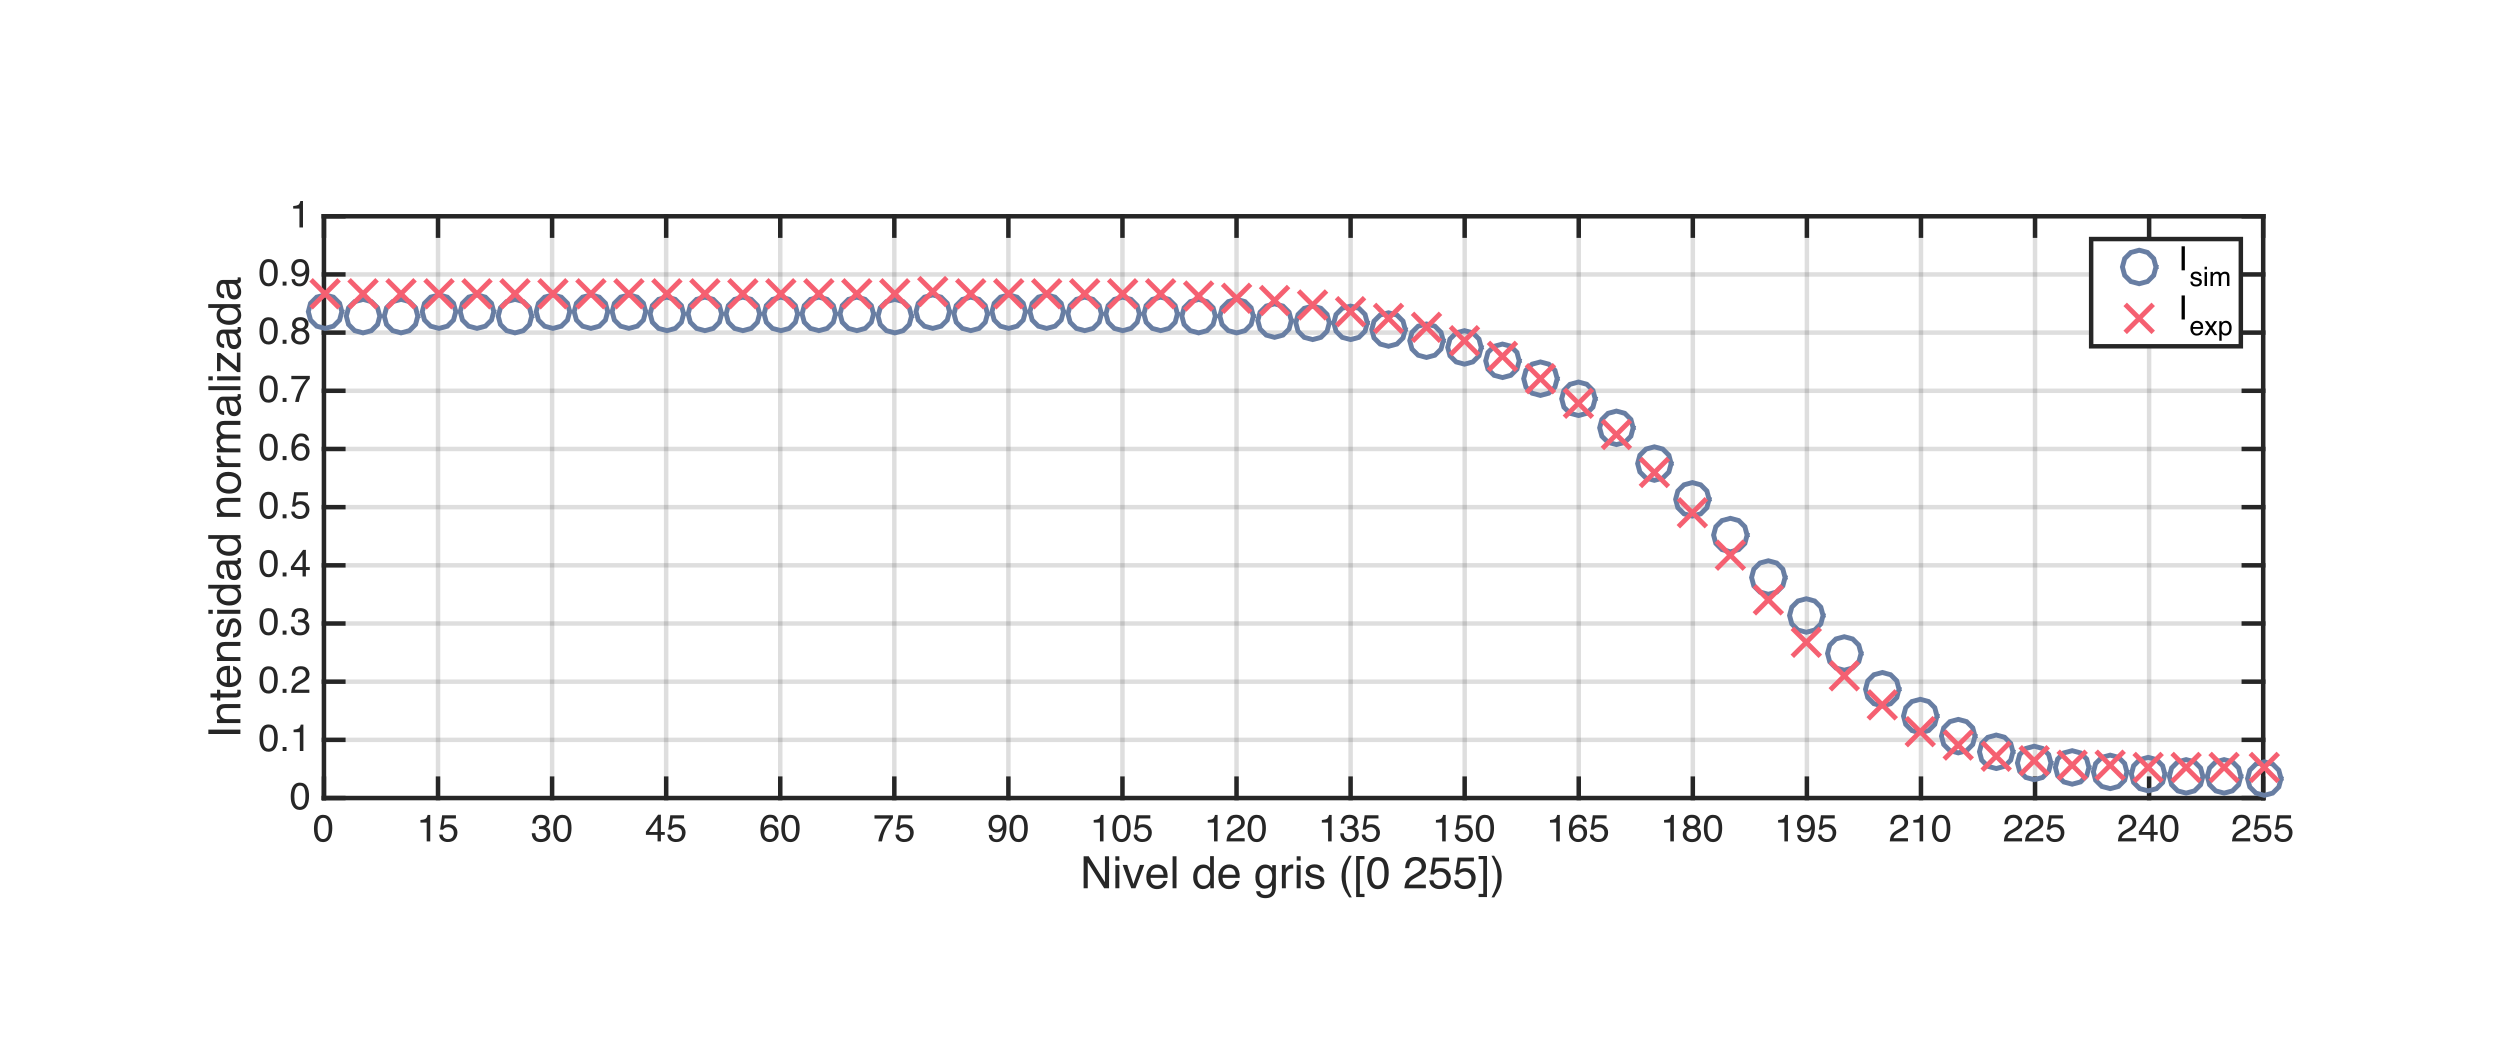 <?xml version="1.0"?>
<!DOCTYPE svg PUBLIC '-//W3C//DTD SVG 1.0//EN'
          'http://www.w3.org/TR/2001/REC-SVG-20010904/DTD/svg10.dtd'>
<svg xmlns:xlink="http://www.w3.org/1999/xlink" style="fill-opacity:1; color-rendering:auto; color-interpolation:auto; stroke:black; text-rendering:auto; stroke-linecap:square; stroke-miterlimit:10; stroke-opacity:1; shape-rendering:auto; fill:black; stroke-dasharray:none; font-weight:normal; stroke-width:1; font-family:'Dialog'; font-style:normal; stroke-linejoin:miter; font-size:12px; stroke-dashoffset:0; image-rendering:auto;" width="1119" height="471" xmlns="http://www.w3.org/2000/svg"
><rect width="100%" height="100%" fill="#333333" stroke="none"/><!--Generated by the Batik Graphics2D SVG Generator--><defs id="genericDefs"
  /><g
  ><defs id="defs1"
    ><clipPath clipPathUnits="userSpaceOnUse" id="clipPath1"
      ><path d="M0 0 L1119 0 L1119 471 L0 471 L0 0 Z"
      /></clipPath
    ></defs
    ><g style="fill:white; stroke:white;"
    ><rect x="0" y="0" width="1119" style="clip-path:url(#clipPath1); stroke:none;" height="471"
    /></g
    ><g style="fill:white; text-rendering:optimizeSpeed; color-rendering:optimizeSpeed; image-rendering:optimizeSpeed; shape-rendering:crispEdges; color-interpolation:sRGB; stroke:white;"
    ><rect x="0" width="1119" height="471" y="0" style="stroke:none;"
      /><path style="stroke:none;" d="M145 357.2 L1013 357.2 L1013 96.8 L145 96.8 Z"
    /></g
    ><g style="fill-opacity:0.149; fill:rgb(38,38,38); text-rendering:geometricPrecision; color-rendering:optimizeQuality; image-rendering:optimizeQuality; color-interpolation:linearRGB; stroke:rgb(38,38,38); stroke-width:2; stroke-opacity:0.149;"
    ><line y2="96.8" style="fill:none;" x1="145" x2="145" y1="357.2"
      /><line y2="96.8" style="fill:none;" x1="196.059" x2="196.059" y1="357.2"
      /><line y2="96.8" style="fill:none;" x1="247.118" x2="247.118" y1="357.2"
      /><line y2="96.8" style="fill:none;" x1="298.176" x2="298.176" y1="357.2"
      /><line y2="96.8" style="fill:none;" x1="349.235" x2="349.235" y1="357.2"
      /><line y2="96.8" style="fill:none;" x1="400.294" x2="400.294" y1="357.2"
      /><line y2="96.8" style="fill:none;" x1="451.353" x2="451.353" y1="357.2"
      /><line y2="96.8" style="fill:none;" x1="502.412" x2="502.412" y1="357.2"
      /><line y2="96.8" style="fill:none;" x1="553.471" x2="553.471" y1="357.2"
      /><line y2="96.8" style="fill:none;" x1="604.529" x2="604.529" y1="357.2"
      /><line y2="96.8" style="fill:none;" x1="655.588" x2="655.588" y1="357.2"
      /><line y2="96.8" style="fill:none;" x1="706.647" x2="706.647" y1="357.2"
      /><line y2="96.8" style="fill:none;" x1="757.706" x2="757.706" y1="357.2"
      /><line y2="96.8" style="fill:none;" x1="808.765" x2="808.765" y1="357.2"
      /><line y2="96.8" style="fill:none;" x1="859.823" x2="859.823" y1="357.2"
      /><line y2="96.8" style="fill:none;" x1="910.882" x2="910.882" y1="357.2"
      /><line y2="96.8" style="fill:none;" x1="961.941" x2="961.941" y1="357.2"
      /><line y2="96.8" style="fill:none;" x1="1013" x2="1013" y1="357.2"
      /><line y2="357.2" style="fill:none;" x1="1013" x2="145" y1="357.2"
      /><line y2="331.16" style="fill:none;" x1="1013" x2="145" y1="331.16"
      /><line y2="305.12" style="fill:none;" x1="1013" x2="145" y1="305.12"
      /><line y2="279.08" style="fill:none;" x1="1013" x2="145" y1="279.08"
      /><line y2="253.04" style="fill:none;" x1="1013" x2="145" y1="253.04"
      /><line y2="227" style="fill:none;" x1="1013" x2="145" y1="227"
      /><line y2="200.96" style="fill:none;" x1="1013" x2="145" y1="200.96"
      /><line y2="174.92" style="fill:none;" x1="1013" x2="145" y1="174.92"
      /><line y2="148.88" style="fill:none;" x1="1013" x2="145" y1="148.88"
      /><line y2="122.84" style="fill:none;" x1="1013" x2="145" y1="122.84"
      /><line y2="96.8" style="fill:none;" x1="1013" x2="145" y1="96.8"
    /></g
    ><g transform="translate(579,381.6)" style="font-size:20px; fill:rgb(38,38,38); text-rendering:geometricPrecision; color-rendering:optimizeQuality; image-rendering:optimizeQuality; font-family:'Helvetica'; color-interpolation:linearRGB; stroke:rgb(38,38,38);"
    ><path style="stroke:none;" d="M-93.977 1.654 L-91.682 1.654 L-84.436 13.275 L-84.436 1.654 L-82.59 1.654 L-82.59 16 L-84.768 16 L-92.121 4.389 L-92.121 16 L-93.977 16 ZM-79.768 5.59 L-77.981 5.59 L-77.981 16 L-79.768 16 ZM-79.768 1.654 L-77.981 1.654 L-77.981 3.647 L-79.768 3.647 ZM-74.465 5.541 L-71.672 14.057 L-68.752 5.541 L-66.828 5.541 L-70.773 16 L-72.648 16 L-76.506 5.541 ZM-58.81 5.829 Q-57.766 6.352 -57.219 7.182 Q-56.691 7.973 -56.516 9.027 Q-56.359 9.75 -56.359 11.332 L-64.025 11.332 Q-63.977 12.924 -63.273 13.886 Q-62.57 14.848 -61.096 14.848 Q-59.719 14.848 -58.898 13.94 Q-58.43 13.412 -58.234 12.719 L-56.506 12.719 Q-56.574 13.295 -56.96 14.003 Q-57.346 14.711 -57.824 15.16 Q-58.625 15.941 -59.807 16.215 Q-60.441 16.371 -61.242 16.371 Q-63.195 16.371 -64.553 14.95 Q-65.91 13.529 -65.91 10.971 Q-65.91 8.451 -64.543 6.879 Q-63.176 5.307 -60.969 5.307 Q-59.855 5.307 -58.81 5.829 ZM-58.166 9.935 Q-58.273 8.793 -58.664 8.109 Q-59.387 6.84 -61.076 6.84 Q-62.287 6.84 -63.107 7.714 Q-63.928 8.588 -63.977 9.935 ZM-54.152 1.654 L-52.395 1.654 L-52.395 16 L-54.152 16 ZM-42.375 13.705 Q-41.662 14.838 -40.09 14.838 Q-38.869 14.838 -38.083 13.788 Q-37.297 12.738 -37.297 10.775 Q-37.297 8.793 -38.107 7.841 Q-38.918 6.889 -40.109 6.889 Q-41.438 6.889 -42.263 7.904 Q-43.088 8.92 -43.088 10.893 Q-43.088 12.572 -42.375 13.705 ZM-38.43 5.863 Q-37.961 6.156 -37.365 6.889 L-37.365 1.605 L-35.676 1.605 L-35.676 16 L-37.258 16 L-37.258 14.545 Q-37.873 15.512 -38.713 15.941 Q-39.553 16.371 -40.637 16.371 Q-42.385 16.371 -43.664 14.901 Q-44.943 13.432 -44.943 10.99 Q-44.943 8.705 -43.776 7.03 Q-42.609 5.356 -40.441 5.356 Q-39.24 5.356 -38.43 5.863 ZM-26.564 5.829 Q-25.52 6.352 -24.973 7.182 Q-24.445 7.973 -24.27 9.027 Q-24.113 9.75 -24.113 11.332 L-31.779 11.332 Q-31.73 12.924 -31.027 13.886 Q-30.324 14.848 -28.85 14.848 Q-27.473 14.848 -26.652 13.94 Q-26.184 13.412 -25.988 12.719 L-24.26 12.719 Q-24.328 13.295 -24.714 14.003 Q-25.1 14.711 -25.578 15.16 Q-26.379 15.941 -27.561 16.215 Q-28.195 16.371 -28.996 16.371 Q-30.949 16.371 -32.307 14.95 Q-33.664 13.529 -33.664 10.971 Q-33.664 8.451 -32.297 6.879 Q-30.93 5.307 -28.723 5.307 Q-27.609 5.307 -26.564 5.829 ZM-25.92 9.935 Q-26.027 8.793 -26.418 8.109 Q-27.141 6.84 -28.83 6.84 Q-30.041 6.84 -30.861 7.714 Q-31.682 8.588 -31.73 9.935 ZM-10.559 5.961 Q-10.06 6.303 -9.543 6.957 L-9.543 5.639 L-7.922 5.639 L-7.922 15.15 Q-7.922 17.143 -8.508 18.295 Q-9.602 20.424 -12.639 20.424 Q-14.328 20.424 -15.48 19.667 Q-16.633 18.91 -16.77 17.299 L-14.982 17.299 Q-14.855 18.002 -14.475 18.383 Q-13.879 18.969 -12.6 18.969 Q-10.578 18.969 -9.953 17.543 Q-9.582 16.703 -9.611 14.545 Q-10.139 15.346 -10.881 15.736 Q-11.623 16.127 -12.844 16.127 Q-14.543 16.127 -15.817 14.921 Q-17.092 13.715 -17.092 10.932 Q-17.092 8.305 -15.808 6.83 Q-14.523 5.356 -12.707 5.356 Q-11.477 5.356 -10.559 5.961 ZM-10.344 7.846 Q-11.145 6.908 -12.385 6.908 Q-14.24 6.908 -14.924 8.646 Q-15.285 9.574 -15.285 11.078 Q-15.285 12.846 -14.567 13.769 Q-13.85 14.691 -12.639 14.691 Q-10.744 14.691 -9.973 12.982 Q-9.543 12.016 -9.543 10.727 Q-9.543 8.783 -10.344 7.846 ZM-5.227 5.541 L-3.557 5.541 L-3.557 7.348 Q-3.352 6.82 -2.551 6.064 Q-1.75 5.307 -0.705 5.307 Q-0.656 5.307 -0.539 5.316 Q-0.422 5.326 -0.139 5.356 L-0.139 7.211 Q-0.295 7.182 -0.427 7.172 Q-0.559 7.162 -0.715 7.162 Q-2.043 7.162 -2.756 8.017 Q-3.469 8.871 -3.469 9.984 L-3.469 16 L-5.227 16 ZM1.385 5.59 L3.172 5.59 L3.172 16 L1.385 16 ZM1.385 1.654 L3.172 1.654 L3.172 3.647 L1.385 3.647 ZM6.873 12.719 Q6.951 13.598 7.312 14.066 Q7.977 14.916 9.617 14.916 Q10.594 14.916 11.336 14.491 Q12.078 14.066 12.078 13.178 Q12.078 12.504 11.482 12.152 Q11.102 11.938 9.979 11.654 L8.582 11.303 Q7.244 10.971 6.609 10.56 Q5.477 9.848 5.477 8.588 Q5.477 7.104 6.546 6.186 Q7.615 5.268 9.422 5.268 Q11.785 5.268 12.83 6.654 Q13.484 7.533 13.465 8.549 L11.805 8.549 Q11.756 7.953 11.385 7.465 Q10.779 6.771 9.285 6.771 Q8.289 6.771 7.776 7.152 Q7.264 7.533 7.264 8.158 Q7.264 8.842 7.938 9.252 Q8.328 9.496 9.09 9.682 L10.252 9.965 Q12.146 10.424 12.791 10.854 Q13.816 11.527 13.816 12.973 Q13.816 14.369 12.757 15.385 Q11.697 16.4 9.529 16.4 Q7.195 16.4 6.224 15.341 Q5.252 14.281 5.184 12.719 ZM26.014 1.42 Q24.48 4.398 24.021 5.805 Q23.328 7.943 23.328 10.746 Q23.328 13.578 24.119 15.922 Q24.607 17.367 26.043 20.082 L24.861 20.082 Q23.436 17.855 23.094 17.24 Q22.752 16.625 22.352 15.57 Q21.805 14.125 21.59 12.484 Q21.482 11.635 21.482 10.863 Q21.482 7.973 22.391 5.717 Q22.967 4.281 24.793 1.42 ZM28.006 1.557 L31.756 1.557 L31.756 2.992 L29.666 2.992 L29.666 18.5 L31.756 18.5 L31.756 19.936 L28.006 19.936 ZM41.648 4.252 Q42.586 5.981 42.586 8.988 Q42.586 11.84 41.736 13.705 Q40.506 16.381 37.713 16.381 Q35.193 16.381 33.963 14.193 Q32.938 12.367 32.938 9.291 Q32.938 6.908 33.553 5.199 Q34.705 2.016 37.723 2.016 Q40.438 2.016 41.648 4.252 ZM39.881 13.568 Q40.691 12.357 40.691 9.057 Q40.691 6.674 40.105 5.136 Q39.52 3.598 37.83 3.598 Q36.277 3.598 35.56 5.058 Q34.842 6.518 34.842 9.359 Q34.842 11.498 35.301 12.797 Q36.004 14.779 37.703 14.779 Q39.07 14.779 39.881 13.568 ZM50.364 12.855 Q51.014 11.518 52.898 10.424 L54.773 9.34 Q56.033 8.607 56.541 8.09 Q57.342 7.279 57.342 6.234 Q57.342 5.014 56.609 4.296 Q55.877 3.578 54.656 3.578 Q52.85 3.578 52.156 4.945 Q51.785 5.678 51.746 6.977 L49.959 6.977 Q49.988 5.15 50.633 3.998 Q51.775 1.967 54.666 1.967 Q57.068 1.967 58.177 3.266 Q59.285 4.564 59.285 6.156 Q59.285 7.836 58.103 9.027 Q57.42 9.721 55.652 10.707 L54.315 11.449 Q53.357 11.977 52.81 12.455 Q51.834 13.305 51.58 14.34 L59.217 14.34 L59.217 16 L49.617 16 Q49.715 14.193 50.364 12.855 ZM62.586 12.435 Q62.762 13.94 63.982 14.516 Q64.607 14.809 65.428 14.809 Q66.99 14.809 67.742 13.812 Q68.494 12.816 68.494 11.605 Q68.494 10.141 67.601 9.34 Q66.707 8.539 65.457 8.539 Q64.549 8.539 63.899 8.891 Q63.25 9.242 62.791 9.867 L61.268 9.779 L62.332 2.25 L69.598 2.25 L69.598 3.949 L63.65 3.949 L63.055 7.836 Q63.543 7.465 63.982 7.279 Q64.764 6.957 65.789 6.957 Q67.713 6.957 69.051 8.197 Q70.389 9.438 70.389 11.342 Q70.389 13.324 69.163 14.838 Q67.938 16.352 65.252 16.352 Q63.543 16.352 62.23 15.39 Q60.916 14.428 60.76 12.435 ZM73.709 12.435 Q73.885 13.94 75.106 14.516 Q75.731 14.809 76.551 14.809 Q78.113 14.809 78.865 13.812 Q79.617 12.816 79.617 11.605 Q79.617 10.141 78.724 9.34 Q77.83 8.539 76.58 8.539 Q75.672 8.539 75.022 8.891 Q74.373 9.242 73.914 9.867 L72.391 9.779 L73.455 2.25 L80.721 2.25 L80.721 3.949 L74.773 3.949 L74.178 7.836 Q74.666 7.465 75.106 7.279 Q75.887 6.957 76.912 6.957 Q78.836 6.957 80.174 8.197 Q81.512 9.438 81.512 11.342 Q81.512 13.324 80.286 14.838 Q79.061 16.352 76.375 16.352 Q74.666 16.352 73.353 15.39 Q72.039 14.428 71.883 12.435 ZM82.82 18.5 L84.9 18.5 L84.9 2.992 L82.82 2.992 L82.82 1.557 L86.57 1.557 L86.57 19.936 L82.82 19.936 ZM88.611 20.082 Q90.164 17.055 90.613 15.668 Q91.297 13.568 91.297 10.746 Q91.297 7.924 90.506 5.58 Q90.018 4.135 88.582 1.42 L89.764 1.42 Q91.268 3.822 91.585 4.384 Q91.902 4.945 92.273 5.932 Q92.742 7.152 92.942 8.344 Q93.143 9.535 93.143 10.639 Q93.143 13.529 92.225 15.795 Q91.648 17.25 89.832 20.082 Z"
    /></g
    ><g style="fill:rgb(38,38,38); text-rendering:geometricPrecision; color-rendering:optimizeQuality; image-rendering:optimizeQuality; color-interpolation:linearRGB; stroke:rgb(38,38,38); stroke-width:2;"
    ><line y2="357.2" style="fill:none;" x1="145" x2="1013" y1="357.2"
      /><line y2="96.8" style="fill:none;" x1="145" x2="1013" y1="96.8"
      /><line y2="348.52" style="fill:none;" x1="145" x2="145" y1="357.2"
      /><line y2="348.52" style="fill:none;" x1="196.059" x2="196.059" y1="357.2"
      /><line y2="348.52" style="fill:none;" x1="247.118" x2="247.118" y1="357.2"
      /><line y2="348.52" style="fill:none;" x1="298.176" x2="298.176" y1="357.2"
      /><line y2="348.52" style="fill:none;" x1="349.235" x2="349.235" y1="357.2"
      /><line y2="348.52" style="fill:none;" x1="400.294" x2="400.294" y1="357.2"
      /><line y2="348.52" style="fill:none;" x1="451.353" x2="451.353" y1="357.2"
      /><line y2="348.52" style="fill:none;" x1="502.412" x2="502.412" y1="357.2"
      /><line y2="348.52" style="fill:none;" x1="553.471" x2="553.471" y1="357.2"
      /><line y2="348.52" style="fill:none;" x1="604.529" x2="604.529" y1="357.2"
      /><line y2="348.52" style="fill:none;" x1="655.588" x2="655.588" y1="357.2"
      /><line y2="348.52" style="fill:none;" x1="706.647" x2="706.647" y1="357.2"
      /><line y2="348.52" style="fill:none;" x1="757.706" x2="757.706" y1="357.2"
      /><line y2="348.52" style="fill:none;" x1="808.765" x2="808.765" y1="357.2"
      /><line y2="348.52" style="fill:none;" x1="859.823" x2="859.823" y1="357.2"
      /><line y2="348.52" style="fill:none;" x1="910.882" x2="910.882" y1="357.2"
      /><line y2="348.52" style="fill:none;" x1="961.941" x2="961.941" y1="357.2"
      /><line y2="348.52" style="fill:none;" x1="1013" x2="1013" y1="357.2"
      /><line y2="105.48" style="fill:none;" x1="145" x2="145" y1="96.8"
      /><line y2="105.48" style="fill:none;" x1="196.059" x2="196.059" y1="96.8"
      /><line y2="105.48" style="fill:none;" x1="247.118" x2="247.118" y1="96.8"
      /><line y2="105.48" style="fill:none;" x1="298.176" x2="298.176" y1="96.8"
      /><line y2="105.48" style="fill:none;" x1="349.235" x2="349.235" y1="96.8"
      /><line y2="105.48" style="fill:none;" x1="400.294" x2="400.294" y1="96.8"
      /><line y2="105.48" style="fill:none;" x1="451.353" x2="451.353" y1="96.8"
      /><line y2="105.48" style="fill:none;" x1="502.412" x2="502.412" y1="96.8"
      /><line y2="105.48" style="fill:none;" x1="553.471" x2="553.471" y1="96.8"
      /><line y2="105.48" style="fill:none;" x1="604.529" x2="604.529" y1="96.8"
      /><line y2="105.48" style="fill:none;" x1="655.588" x2="655.588" y1="96.8"
      /><line y2="105.48" style="fill:none;" x1="706.647" x2="706.647" y1="96.8"
      /><line y2="105.48" style="fill:none;" x1="757.706" x2="757.706" y1="96.8"
      /><line y2="105.48" style="fill:none;" x1="808.765" x2="808.765" y1="96.8"
      /><line y2="105.48" style="fill:none;" x1="859.823" x2="859.823" y1="96.8"
      /><line y2="105.48" style="fill:none;" x1="910.882" x2="910.882" y1="96.8"
      /><line y2="105.48" style="fill:none;" x1="961.941" x2="961.941" y1="96.8"
      /><line y2="105.48" style="fill:none;" x1="1013" x2="1013" y1="96.8"
    /></g
    ><g transform="translate(145,362.6)" style="font-size:17px; fill:rgb(38,38,38); text-rendering:geometricPrecision; color-rendering:optimizeQuality; image-rendering:optimizeQuality; font-family:'Helvetica'; color-interpolation:linearRGB; stroke:rgb(38,38,38);"
    ><path style="stroke:none;" d="M2.936 4.014 Q3.732 5.483 3.732 8.04 Q3.732 10.464 3.01 12.049 Q1.964 14.324 -0.41 14.324 Q-2.551 14.324 -3.597 12.464 Q-4.469 10.912 -4.469 8.297 Q-4.469 6.272 -3.946 4.819 Q-2.966 2.113 -0.401 2.113 Q1.906 2.113 2.936 4.014 ZM1.433 11.933 Q2.122 10.904 2.122 8.098 Q2.122 6.073 1.624 4.765 Q1.126 3.458 -0.31 3.458 Q-1.63 3.458 -2.24 4.699 Q-2.85 5.94 -2.85 8.355 Q-2.85 10.173 -2.46 11.277 Q-1.862 12.962 -0.418 12.962 Q0.744 12.962 1.433 11.933 Z"
    /></g
    ><g transform="translate(196.059,362.6)" style="font-size:17px; fill:rgb(38,38,38); text-rendering:geometricPrecision; color-rendering:optimizeQuality; image-rendering:optimizeQuality; font-family:'Helvetica'; color-interpolation:linearRGB; stroke:rgb(38,38,38);"
    ><path style="stroke:none;" d="M-7.873 5.583 L-7.873 4.438 Q-6.254 4.28 -5.615 3.91 Q-4.976 3.541 -4.661 2.163 L-3.482 2.163 L-3.482 14 L-5.076 14 L-5.076 5.583 ZM2.055 10.97 Q2.204 12.248 3.242 12.738 Q3.773 12.987 4.47 12.987 Q5.798 12.987 6.438 12.141 Q7.077 11.294 7.077 10.265 Q7.077 9.02 6.317 8.339 Q5.558 7.658 4.495 7.658 Q3.723 7.658 3.171 7.957 Q2.619 8.256 2.229 8.787 L0.934 8.712 L1.839 2.312 L8.015 2.312 L8.015 3.757 L2.959 3.757 L2.453 7.061 Q2.868 6.745 3.242 6.587 Q3.906 6.314 4.777 6.314 Q6.413 6.314 7.55 7.368 Q8.687 8.422 8.687 10.04 Q8.687 11.726 7.645 13.012 Q6.604 14.299 4.321 14.299 Q2.868 14.299 1.752 13.481 Q0.635 12.664 0.502 10.97 Z"
    /></g
    ><g transform="translate(247.118,362.6)" style="font-size:17px; fill:rgb(38,38,38); text-rendering:geometricPrecision; color-rendering:optimizeQuality; image-rendering:optimizeQuality; font-family:'Helvetica'; color-interpolation:linearRGB; stroke:rgb(38,38,38);"
    ><path style="stroke:none;" d="M-8.143 13.166 Q-9.093 12.008 -9.093 10.348 L-7.533 10.348 Q-7.433 11.502 -7.101 12.024 Q-6.52 12.962 -5.001 12.962 Q-3.822 12.962 -3.108 12.332 Q-2.394 11.701 -2.394 10.705 Q-2.394 9.476 -3.146 8.986 Q-3.897 8.497 -5.233 8.497 Q-5.383 8.497 -5.536 8.501 Q-5.69 8.505 -5.848 8.513 L-5.848 7.193 Q-5.615 7.218 -5.457 7.227 Q-5.3 7.235 -5.117 7.235 Q-4.279 7.235 -3.739 6.969 Q-2.793 6.504 -2.793 5.309 Q-2.793 4.421 -3.424 3.939 Q-4.055 3.458 -4.893 3.458 Q-6.387 3.458 -6.96 4.454 Q-7.275 5.002 -7.317 6.015 L-8.794 6.015 Q-8.794 4.686 -8.263 3.757 Q-7.35 2.097 -5.051 2.097 Q-3.233 2.097 -2.237 2.906 Q-1.241 3.715 -1.241 5.251 Q-1.241 6.347 -1.83 7.027 Q-2.195 7.451 -2.776 7.691 Q-1.838 7.949 -1.311 8.683 Q-0.784 9.418 -0.784 10.48 Q-0.784 12.182 -1.905 13.253 Q-3.025 14.324 -5.084 14.324 Q-7.192 14.324 -8.143 13.166 ZM7.89 4.014 Q8.687 5.483 8.687 8.04 Q8.687 10.464 7.965 12.049 Q6.919 14.324 4.545 14.324 Q2.403 14.324 1.357 12.464 Q0.486 10.912 0.486 8.297 Q0.486 6.272 1.009 4.819 Q1.988 2.113 4.553 2.113 Q6.861 2.113 7.89 4.014 ZM6.388 11.933 Q7.077 10.904 7.077 8.098 Q7.077 6.073 6.579 4.765 Q6.081 3.458 4.644 3.458 Q3.325 3.458 2.715 4.699 Q2.104 5.94 2.104 8.355 Q2.104 10.173 2.495 11.277 Q3.092 12.962 4.537 12.962 Q5.699 12.962 6.388 11.933 Z"
    /></g
    ><g transform="translate(298.176,362.6)" style="font-size:17px; fill:rgb(38,38,38); text-rendering:geometricPrecision; color-rendering:optimizeQuality; image-rendering:optimizeQuality; font-family:'Helvetica'; color-interpolation:linearRGB; stroke:rgb(38,38,38);"
    ><path style="stroke:none;" d="M-3.88 9.791 L-3.88 4.404 L-7.69 9.791 ZM-3.856 14 L-3.856 11.095 L-9.068 11.095 L-9.068 9.634 L-3.623 2.08 L-2.361 2.08 L-2.361 9.791 L-0.61 9.791 L-0.61 11.095 L-2.361 11.095 L-2.361 14 ZM2.055 10.97 Q2.204 12.248 3.242 12.738 Q3.773 12.987 4.47 12.987 Q5.798 12.987 6.438 12.141 Q7.077 11.294 7.077 10.265 Q7.077 9.02 6.317 8.339 Q5.558 7.658 4.495 7.658 Q3.723 7.658 3.171 7.957 Q2.619 8.256 2.229 8.787 L0.934 8.712 L1.839 2.312 L8.015 2.312 L8.015 3.757 L2.959 3.757 L2.453 7.061 Q2.868 6.745 3.242 6.587 Q3.906 6.314 4.777 6.314 Q6.413 6.314 7.55 7.368 Q8.687 8.422 8.687 10.04 Q8.687 11.726 7.645 13.012 Q6.604 14.299 4.321 14.299 Q2.868 14.299 1.752 13.481 Q0.635 12.664 0.502 10.97 Z"
    /></g
    ><g transform="translate(349.235,362.6)" style="font-size:17px; fill:rgb(38,38,38); text-rendering:geometricPrecision; color-rendering:optimizeQuality; image-rendering:optimizeQuality; font-family:'Helvetica'; color-interpolation:linearRGB; stroke:rgb(38,38,38);"
    ><path style="stroke:none;" d="M-1.751 3.097 Q-0.967 4.13 -0.967 5.226 L-2.444 5.226 Q-2.577 4.521 -2.868 4.122 Q-3.407 3.375 -4.503 3.375 Q-5.756 3.375 -6.495 4.533 Q-7.234 5.691 -7.317 7.849 Q-6.802 7.094 -6.022 6.72 Q-5.308 6.388 -4.428 6.388 Q-2.934 6.388 -1.822 7.343 Q-0.71 8.297 -0.71 10.19 Q-0.71 11.809 -1.764 13.058 Q-2.818 14.307 -4.769 14.307 Q-6.437 14.307 -7.649 13.041 Q-8.861 11.775 -8.861 8.779 Q-8.861 6.562 -8.321 5.019 Q-7.284 2.063 -4.528 2.063 Q-2.536 2.063 -1.751 3.097 ZM-2.872 12.186 Q-2.287 11.394 -2.287 10.315 Q-2.287 9.401 -2.81 8.575 Q-3.333 7.75 -4.71 7.75 Q-5.673 7.75 -6.4 8.389 Q-7.126 9.028 -7.126 10.315 Q-7.126 11.443 -6.466 12.211 Q-5.806 12.979 -4.636 12.979 Q-3.457 12.979 -2.872 12.186 ZM7.89 4.014 Q8.687 5.483 8.687 8.04 Q8.687 10.464 7.965 12.049 Q6.919 14.324 4.545 14.324 Q2.403 14.324 1.357 12.464 Q0.486 10.912 0.486 8.297 Q0.486 6.272 1.009 4.819 Q1.988 2.113 4.553 2.113 Q6.861 2.113 7.89 4.014 ZM6.388 11.933 Q7.077 10.904 7.077 8.098 Q7.077 6.073 6.579 4.765 Q6.081 3.458 4.644 3.458 Q3.325 3.458 2.715 4.699 Q2.104 5.94 2.104 8.355 Q2.104 10.173 2.495 11.277 Q3.092 12.962 4.537 12.962 Q5.699 12.962 6.388 11.933 Z"
    /></g
    ><g transform="translate(400.294,362.6)" style="font-size:17px; fill:rgb(38,38,38); text-rendering:geometricPrecision; color-rendering:optimizeQuality; image-rendering:optimizeQuality; font-family:'Helvetica'; color-interpolation:linearRGB; stroke:rgb(38,38,38);"
    ><path style="stroke:none;" d="M-0.61 2.312 L-0.61 3.616 Q-1.183 4.172 -2.133 5.55 Q-3.083 6.928 -3.814 8.521 Q-4.536 10.074 -4.91 11.352 Q-5.15 12.174 -5.532 14 L-7.184 14 Q-6.62 10.597 -4.694 7.227 Q-3.557 5.251 -2.303 3.815 L-8.877 3.815 L-8.877 2.312 ZM2.055 10.97 Q2.204 12.248 3.242 12.738 Q3.773 12.987 4.47 12.987 Q5.798 12.987 6.438 12.141 Q7.077 11.294 7.077 10.265 Q7.077 9.02 6.317 8.339 Q5.558 7.658 4.495 7.658 Q3.723 7.658 3.171 7.957 Q2.619 8.256 2.229 8.787 L0.934 8.712 L1.839 2.312 L8.015 2.312 L8.015 3.757 L2.959 3.757 L2.453 7.061 Q2.868 6.745 3.242 6.587 Q3.906 6.314 4.777 6.314 Q6.413 6.314 7.55 7.368 Q8.687 8.422 8.687 10.04 Q8.687 11.726 7.645 13.012 Q6.604 14.299 4.321 14.299 Q2.868 14.299 1.752 13.481 Q0.635 12.664 0.502 10.97 Z"
    /></g
    ><g transform="translate(451.353,362.6)" style="font-size:17px; fill:rgb(38,38,38); text-rendering:geometricPrecision; color-rendering:optimizeQuality; image-rendering:optimizeQuality; font-family:'Helvetica'; color-interpolation:linearRGB; stroke:rgb(38,38,38);"
    ><path style="stroke:none;" d="M-7.242 11.128 Q-7.176 12.365 -6.288 12.838 Q-5.831 13.087 -5.258 13.087 Q-4.188 13.087 -3.432 12.195 Q-2.677 11.302 -2.361 8.571 Q-2.859 9.36 -3.594 9.679 Q-4.329 9.999 -5.175 9.999 Q-6.894 9.999 -7.894 8.928 Q-8.894 7.857 -8.894 6.172 Q-8.894 4.554 -7.906 3.325 Q-6.918 2.097 -4.993 2.097 Q-2.394 2.097 -1.407 4.438 Q-0.859 5.724 -0.859 7.658 Q-0.859 9.841 -1.515 11.526 Q-2.602 14.332 -5.2 14.332 Q-6.943 14.332 -7.848 13.419 Q-8.753 12.506 -8.753 11.128 ZM-3.353 8.102 Q-2.619 7.517 -2.619 6.056 Q-2.619 4.745 -3.279 4.101 Q-3.938 3.458 -4.96 3.458 Q-6.055 3.458 -6.699 4.193 Q-7.342 4.927 -7.342 6.156 Q-7.342 7.318 -6.777 8.003 Q-6.213 8.688 -4.976 8.688 Q-4.088 8.688 -3.353 8.102 ZM7.89 4.014 Q8.687 5.483 8.687 8.04 Q8.687 10.464 7.965 12.049 Q6.919 14.324 4.545 14.324 Q2.403 14.324 1.357 12.464 Q0.486 10.912 0.486 8.297 Q0.486 6.272 1.009 4.819 Q1.988 2.113 4.553 2.113 Q6.861 2.113 7.89 4.014 ZM6.388 11.933 Q7.077 10.904 7.077 8.098 Q7.077 6.073 6.579 4.765 Q6.081 3.458 4.644 3.458 Q3.325 3.458 2.715 4.699 Q2.104 5.94 2.104 8.355 Q2.104 10.173 2.495 11.277 Q3.092 12.962 4.537 12.962 Q5.699 12.962 6.388 11.933 Z"
    /></g
    ><g transform="translate(502.412,362.6)" style="font-size:17px; fill:rgb(38,38,38); text-rendering:geometricPrecision; color-rendering:optimizeQuality; image-rendering:optimizeQuality; font-family:'Helvetica'; color-interpolation:linearRGB; stroke:rgb(38,38,38);"
    ><path style="stroke:none;" d="M-12.873 5.583 L-12.873 4.438 Q-11.254 4.28 -10.615 3.91 Q-9.976 3.541 -9.661 2.163 L-8.482 2.163 L-8.482 14 L-10.076 14 L-10.076 5.583 ZM2.89 4.014 Q3.687 5.483 3.687 8.04 Q3.687 10.464 2.965 12.049 Q1.919 14.324 -0.455 14.324 Q-2.597 14.324 -3.643 12.464 Q-4.514 10.912 -4.514 8.297 Q-4.514 6.272 -3.991 4.819 Q-3.012 2.113 -0.447 2.113 Q1.861 2.113 2.89 4.014 ZM1.388 11.933 Q2.077 10.904 2.077 8.098 Q2.077 6.073 1.579 4.765 Q1.081 3.458 -0.355 3.458 Q-1.675 3.458 -2.285 4.699 Q-2.896 5.94 -2.896 8.355 Q-2.896 10.173 -2.505 11.277 Q-1.908 12.962 -0.463 12.962 Q0.699 12.962 1.388 11.933 ZM6.509 10.97 Q6.659 12.248 7.696 12.738 Q8.227 12.987 8.925 12.987 Q10.253 12.987 10.892 12.141 Q11.531 11.294 11.531 10.265 Q11.531 9.02 10.772 8.339 Q10.012 7.658 8.95 7.658 Q8.178 7.658 7.626 7.957 Q7.074 8.256 6.684 8.787 L5.389 8.712 L6.293 2.312 L12.469 2.312 L12.469 3.757 L7.414 3.757 L6.908 7.061 Q7.323 6.745 7.696 6.587 Q8.36 6.314 9.232 6.314 Q10.867 6.314 12.004 7.368 Q13.142 8.422 13.142 10.04 Q13.142 11.726 12.1 13.012 Q11.058 14.299 8.775 14.299 Q7.323 14.299 6.206 13.481 Q5.09 12.664 4.957 10.97 Z"
    /></g
    ><g transform="translate(553.471,362.6)" style="font-size:17px; fill:rgb(38,38,38); text-rendering:geometricPrecision; color-rendering:optimizeQuality; image-rendering:optimizeQuality; font-family:'Helvetica'; color-interpolation:linearRGB; stroke:rgb(38,38,38);"
    ><path style="stroke:none;" d="M-12.873 5.583 L-12.873 4.438 Q-11.254 4.28 -10.615 3.91 Q-9.976 3.541 -9.661 2.163 L-8.482 2.163 L-8.482 14 L-10.076 14 L-10.076 5.583 ZM-3.879 11.327 Q-3.327 10.19 -1.725 9.26 L-0.131 8.339 Q0.94 7.716 1.371 7.276 Q2.052 6.587 2.052 5.699 Q2.052 4.662 1.429 4.051 Q0.807 3.441 -0.231 3.441 Q-1.767 3.441 -2.356 4.604 Q-2.671 5.226 -2.705 6.33 L-4.224 6.33 Q-4.199 4.778 -3.651 3.798 Q-2.68 2.072 -0.223 2.072 Q1.819 2.072 2.761 3.176 Q3.704 4.28 3.704 5.633 Q3.704 7.061 2.699 8.073 Q2.118 8.663 0.616 9.501 L-0.521 10.132 Q-1.335 10.58 -1.8 10.987 Q-2.63 11.709 -2.846 12.589 L3.646 12.589 L3.646 14 L-4.514 14 Q-4.431 12.464 -3.879 11.327 ZM12.345 4.014 Q13.142 5.483 13.142 8.04 Q13.142 10.464 12.419 12.049 Q11.373 14.324 8.999 14.324 Q6.858 14.324 5.812 12.464 Q4.94 10.912 4.94 8.297 Q4.94 6.272 5.463 4.819 Q6.443 2.113 9.008 2.113 Q11.315 2.113 12.345 4.014 ZM10.842 11.933 Q11.531 10.904 11.531 8.098 Q11.531 6.073 11.033 4.765 Q10.535 3.458 9.099 3.458 Q7.779 3.458 7.169 4.699 Q6.559 5.94 6.559 8.355 Q6.559 10.173 6.949 11.277 Q7.547 12.962 8.991 12.962 Q10.153 12.962 10.842 11.933 Z"
    /></g
    ><g transform="translate(604.529,362.6)" style="font-size:17px; fill:rgb(38,38,38); text-rendering:geometricPrecision; color-rendering:optimizeQuality; image-rendering:optimizeQuality; font-family:'Helvetica'; color-interpolation:linearRGB; stroke:rgb(38,38,38);"
    ><path style="stroke:none;" d="M-12.873 5.583 L-12.873 4.438 Q-11.254 4.28 -10.615 3.91 Q-9.976 3.541 -9.661 2.163 L-8.482 2.163 L-8.482 14 L-10.076 14 L-10.076 5.583 ZM-3.688 13.166 Q-4.639 12.008 -4.639 10.348 L-3.078 10.348 Q-2.978 11.502 -2.647 12.024 Q-2.065 12.962 -0.546 12.962 Q0.632 12.962 1.346 12.332 Q2.06 11.701 2.06 10.705 Q2.06 9.476 1.309 8.986 Q0.558 8.497 -0.779 8.497 Q-0.928 8.497 -1.082 8.501 Q-1.235 8.505 -1.393 8.513 L-1.393 7.193 Q-1.161 7.218 -1.003 7.227 Q-0.845 7.235 -0.663 7.235 Q0.176 7.235 0.715 6.969 Q1.662 6.504 1.662 5.309 Q1.662 4.421 1.031 3.939 Q0.4 3.458 -0.439 3.458 Q-1.933 3.458 -2.505 4.454 Q-2.821 5.002 -2.862 6.015 L-4.34 6.015 Q-4.34 4.686 -3.809 3.757 Q-2.896 2.097 -0.596 2.097 Q1.222 2.097 2.218 2.906 Q3.214 3.715 3.214 5.251 Q3.214 6.347 2.624 7.027 Q2.259 7.451 1.678 7.691 Q2.616 7.949 3.143 8.683 Q3.67 9.418 3.67 10.48 Q3.67 12.182 2.55 13.253 Q1.429 14.324 -0.629 14.324 Q-2.738 14.324 -3.688 13.166 ZM6.509 10.97 Q6.659 12.248 7.696 12.738 Q8.227 12.987 8.925 12.987 Q10.253 12.987 10.892 12.141 Q11.531 11.294 11.531 10.265 Q11.531 9.02 10.772 8.339 Q10.012 7.658 8.95 7.658 Q8.178 7.658 7.626 7.957 Q7.074 8.256 6.684 8.787 L5.389 8.712 L6.293 2.312 L12.469 2.312 L12.469 3.757 L7.414 3.757 L6.908 7.061 Q7.323 6.745 7.696 6.587 Q8.36 6.314 9.232 6.314 Q10.867 6.314 12.004 7.368 Q13.142 8.422 13.142 10.04 Q13.142 11.726 12.1 13.012 Q11.058 14.299 8.775 14.299 Q7.323 14.299 6.206 13.481 Q5.09 12.664 4.957 10.97 Z"
    /></g
    ><g transform="translate(655.588,362.6)" style="font-size:17px; fill:rgb(38,38,38); text-rendering:geometricPrecision; color-rendering:optimizeQuality; image-rendering:optimizeQuality; font-family:'Helvetica'; color-interpolation:linearRGB; stroke:rgb(38,38,38);"
    ><path style="stroke:none;" d="M-12.873 5.583 L-12.873 4.438 Q-11.254 4.28 -10.615 3.91 Q-9.976 3.541 -9.661 2.163 L-8.482 2.163 L-8.482 14 L-10.076 14 L-10.076 5.583 ZM-2.945 10.97 Q-2.796 12.248 -1.758 12.738 Q-1.227 12.987 -0.53 12.987 Q0.798 12.987 1.438 12.141 Q2.077 11.294 2.077 10.265 Q2.077 9.02 1.317 8.339 Q0.558 7.658 -0.505 7.658 Q-1.277 7.658 -1.829 7.957 Q-2.381 8.256 -2.771 8.787 L-4.066 8.712 L-3.161 2.312 L3.015 2.312 L3.015 3.757 L-2.041 3.757 L-2.547 7.061 Q-2.132 6.745 -1.758 6.587 Q-1.094 6.314 -0.223 6.314 Q1.413 6.314 2.55 7.368 Q3.687 8.422 3.687 10.04 Q3.687 11.726 2.645 13.012 Q1.603 14.299 -0.679 14.299 Q-2.132 14.299 -3.248 13.481 Q-4.365 12.664 -4.498 10.97 ZM12.345 4.014 Q13.142 5.483 13.142 8.04 Q13.142 10.464 12.419 12.049 Q11.373 14.324 8.999 14.324 Q6.858 14.324 5.812 12.464 Q4.94 10.912 4.94 8.297 Q4.94 6.272 5.463 4.819 Q6.443 2.113 9.008 2.113 Q11.315 2.113 12.345 4.014 ZM10.842 11.933 Q11.531 10.904 11.531 8.098 Q11.531 6.073 11.033 4.765 Q10.535 3.458 9.099 3.458 Q7.779 3.458 7.169 4.699 Q6.559 5.94 6.559 8.355 Q6.559 10.173 6.949 11.277 Q7.547 12.962 8.991 12.962 Q10.153 12.962 10.842 11.933 Z"
    /></g
    ><g transform="translate(706.647,362.6)" style="font-size:17px; fill:rgb(38,38,38); text-rendering:geometricPrecision; color-rendering:optimizeQuality; image-rendering:optimizeQuality; font-family:'Helvetica'; color-interpolation:linearRGB; stroke:rgb(38,38,38);"
    ><path style="stroke:none;" d="M-12.873 5.583 L-12.873 4.438 Q-11.254 4.28 -10.615 3.91 Q-9.976 3.541 -9.661 2.163 L-8.482 2.163 L-8.482 14 L-10.076 14 L-10.076 5.583 ZM2.703 3.097 Q3.488 4.13 3.488 5.226 L2.01 5.226 Q1.877 4.521 1.587 4.122 Q1.047 3.375 -0.048 3.375 Q-1.302 3.375 -2.041 4.533 Q-2.779 5.691 -2.862 7.849 Q-2.348 7.094 -1.567 6.72 Q-0.854 6.388 0.026 6.388 Q1.52 6.388 2.633 7.343 Q3.745 8.297 3.745 10.19 Q3.745 11.809 2.691 13.058 Q1.637 14.307 -0.314 14.307 Q-1.982 14.307 -3.194 13.041 Q-4.406 11.775 -4.406 8.779 Q-4.406 6.562 -3.867 5.019 Q-2.829 2.063 -0.073 2.063 Q1.919 2.063 2.703 3.097 ZM1.583 12.186 Q2.168 11.394 2.168 10.315 Q2.168 9.401 1.645 8.575 Q1.122 7.75 -0.256 7.75 Q-1.219 7.75 -1.945 8.389 Q-2.671 9.028 -2.671 10.315 Q-2.671 11.443 -2.011 12.211 Q-1.352 12.979 -0.181 12.979 Q0.998 12.979 1.583 12.186 ZM6.509 10.97 Q6.659 12.248 7.696 12.738 Q8.227 12.987 8.925 12.987 Q10.253 12.987 10.892 12.141 Q11.531 11.294 11.531 10.265 Q11.531 9.02 10.772 8.339 Q10.012 7.658 8.95 7.658 Q8.178 7.658 7.626 7.957 Q7.074 8.256 6.684 8.787 L5.389 8.712 L6.293 2.312 L12.469 2.312 L12.469 3.757 L7.414 3.757 L6.908 7.061 Q7.323 6.745 7.696 6.587 Q8.36 6.314 9.232 6.314 Q10.867 6.314 12.004 7.368 Q13.142 8.422 13.142 10.04 Q13.142 11.726 12.1 13.012 Q11.058 14.299 8.775 14.299 Q7.323 14.299 6.206 13.481 Q5.09 12.664 4.957 10.97 Z"
    /></g
    ><g transform="translate(757.706,362.6)" style="font-size:17px; fill:rgb(38,38,38); text-rendering:geometricPrecision; color-rendering:optimizeQuality; image-rendering:optimizeQuality; font-family:'Helvetica'; color-interpolation:linearRGB; stroke:rgb(38,38,38);"
    ><path style="stroke:none;" d="M-12.873 5.583 L-12.873 4.438 Q-11.254 4.28 -10.615 3.91 Q-9.976 3.541 -9.661 2.163 L-8.482 2.163 L-8.482 14 L-10.076 14 L-10.076 5.583 ZM1.122 6.542 Q1.678 5.99 1.678 5.226 Q1.678 4.562 1.147 4.006 Q0.616 3.45 -0.472 3.45 Q-1.551 3.45 -2.032 4.006 Q-2.514 4.562 -2.514 5.309 Q-2.514 6.147 -1.891 6.621 Q-1.269 7.094 -0.422 7.094 Q0.566 7.094 1.122 6.542 ZM1.392 12.419 Q2.077 11.858 2.077 10.746 Q2.077 9.592 1.371 8.995 Q0.665 8.397 -0.439 8.397 Q-1.509 8.397 -2.186 9.007 Q-2.862 9.617 -2.862 10.696 Q-2.862 11.626 -2.244 12.303 Q-1.625 12.979 -0.331 12.979 Q0.707 12.979 1.392 12.419 ZM-3.427 7.044 Q-4.082 6.38 -4.082 5.317 Q-4.082 3.989 -3.12 3.035 Q-2.157 2.08 -0.389 2.08 Q1.321 2.08 2.292 2.981 Q3.264 3.881 3.264 5.085 Q3.264 6.197 2.699 6.886 Q2.384 7.276 1.72 7.65 Q2.458 7.99 2.882 8.43 Q3.67 9.26 3.67 10.588 Q3.67 12.157 2.616 13.249 Q1.562 14.34 -0.364 14.34 Q-2.099 14.34 -3.298 13.398 Q-4.498 12.456 -4.498 10.663 Q-4.498 9.609 -3.983 8.841 Q-3.468 8.073 -2.456 7.667 Q-3.078 7.401 -3.427 7.044 ZM12.345 4.014 Q13.142 5.483 13.142 8.04 Q13.142 10.464 12.419 12.049 Q11.373 14.324 8.999 14.324 Q6.858 14.324 5.812 12.464 Q4.94 10.912 4.94 8.297 Q4.94 6.272 5.463 4.819 Q6.443 2.113 9.008 2.113 Q11.315 2.113 12.345 4.014 ZM10.842 11.933 Q11.531 10.904 11.531 8.098 Q11.531 6.073 11.033 4.765 Q10.535 3.458 9.099 3.458 Q7.779 3.458 7.169 4.699 Q6.559 5.94 6.559 8.355 Q6.559 10.173 6.949 11.277 Q7.547 12.962 8.991 12.962 Q10.153 12.962 10.842 11.933 Z"
    /></g
    ><g transform="translate(808.765,362.6)" style="font-size:17px; fill:rgb(38,38,38); text-rendering:geometricPrecision; color-rendering:optimizeQuality; image-rendering:optimizeQuality; font-family:'Helvetica'; color-interpolation:linearRGB; stroke:rgb(38,38,38);"
    ><path style="stroke:none;" d="M-12.873 5.583 L-12.873 4.438 Q-11.254 4.28 -10.615 3.91 Q-9.976 3.541 -9.661 2.163 L-8.482 2.163 L-8.482 14 L-10.076 14 L-10.076 5.583 ZM-2.788 11.128 Q-2.721 12.365 -1.833 12.838 Q-1.377 13.087 -0.804 13.087 Q0.267 13.087 1.022 12.195 Q1.778 11.302 2.093 8.571 Q1.595 9.36 0.861 9.679 Q0.126 9.999 -0.721 9.999 Q-2.439 9.999 -3.439 8.928 Q-4.439 7.857 -4.439 6.172 Q-4.439 4.554 -3.452 3.325 Q-2.464 2.097 -0.538 2.097 Q2.06 2.097 3.048 4.438 Q3.596 5.724 3.596 7.658 Q3.596 9.841 2.94 11.526 Q1.853 14.332 -0.746 14.332 Q-2.489 14.332 -3.394 13.419 Q-4.298 12.506 -4.298 11.128 ZM1.101 8.102 Q1.836 7.517 1.836 6.056 Q1.836 4.745 1.176 4.101 Q0.516 3.458 -0.505 3.458 Q-1.601 3.458 -2.244 4.193 Q-2.887 4.927 -2.887 6.156 Q-2.887 7.318 -2.323 8.003 Q-1.758 8.688 -0.521 8.688 Q0.367 8.688 1.101 8.102 ZM6.509 10.97 Q6.659 12.248 7.696 12.738 Q8.227 12.987 8.925 12.987 Q10.253 12.987 10.892 12.141 Q11.531 11.294 11.531 10.265 Q11.531 9.02 10.772 8.339 Q10.012 7.658 8.95 7.658 Q8.178 7.658 7.626 7.957 Q7.074 8.256 6.684 8.787 L5.389 8.712 L6.293 2.312 L12.469 2.312 L12.469 3.757 L7.414 3.757 L6.908 7.061 Q7.323 6.745 7.696 6.587 Q8.36 6.314 9.232 6.314 Q10.867 6.314 12.004 7.368 Q13.142 8.422 13.142 10.04 Q13.142 11.726 12.1 13.012 Q11.058 14.299 8.775 14.299 Q7.323 14.299 6.206 13.481 Q5.09 12.664 4.957 10.97 Z"
    /></g
    ><g transform="translate(859.823,362.6)" style="font-size:17px; fill:rgb(38,38,38); text-rendering:geometricPrecision; color-rendering:optimizeQuality; image-rendering:optimizeQuality; font-family:'Helvetica'; color-interpolation:linearRGB; stroke:rgb(38,38,38);"
    ><path style="stroke:none;" d="M-13.334 11.327 Q-12.782 10.19 -11.18 9.26 L-9.586 8.339 Q-8.515 7.716 -8.084 7.276 Q-7.403 6.587 -7.403 5.699 Q-7.403 4.662 -8.025 4.051 Q-8.648 3.441 -9.685 3.441 Q-11.221 3.441 -11.81 4.604 Q-12.126 5.226 -12.159 6.33 L-13.678 6.33 Q-13.653 4.778 -13.105 3.798 Q-12.134 2.072 -9.677 2.072 Q-7.635 2.072 -6.693 3.176 Q-5.751 4.28 -5.751 5.633 Q-5.751 7.061 -6.755 8.073 Q-7.336 8.663 -8.839 9.501 L-9.976 10.132 Q-10.79 10.58 -11.254 10.987 Q-12.085 11.709 -12.3 12.589 L-5.809 12.589 L-5.809 14 L-13.969 14 Q-13.886 12.464 -13.334 11.327 ZM-3.418 5.583 L-3.418 4.438 Q-1.8 4.28 -1.161 3.91 Q-0.521 3.541 -0.206 2.163 L0.973 2.163 L0.973 14 L-0.621 14 L-0.621 5.583 ZM12.345 4.014 Q13.142 5.483 13.142 8.04 Q13.142 10.464 12.419 12.049 Q11.373 14.324 8.999 14.324 Q6.858 14.324 5.812 12.464 Q4.94 10.912 4.94 8.297 Q4.94 6.272 5.463 4.819 Q6.443 2.113 9.008 2.113 Q11.315 2.113 12.345 4.014 ZM10.842 11.933 Q11.531 10.904 11.531 8.098 Q11.531 6.073 11.033 4.765 Q10.535 3.458 9.099 3.458 Q7.779 3.458 7.169 4.699 Q6.559 5.94 6.559 8.355 Q6.559 10.173 6.949 11.277 Q7.547 12.962 8.991 12.962 Q10.153 12.962 10.842 11.933 Z"
    /></g
    ><g transform="translate(910.882,362.6)" style="font-size:17px; fill:rgb(38,38,38); text-rendering:geometricPrecision; color-rendering:optimizeQuality; image-rendering:optimizeQuality; font-family:'Helvetica'; color-interpolation:linearRGB; stroke:rgb(38,38,38);"
    ><path style="stroke:none;" d="M-13.334 11.327 Q-12.782 10.19 -11.18 9.26 L-9.586 8.339 Q-8.515 7.716 -8.084 7.276 Q-7.403 6.587 -7.403 5.699 Q-7.403 4.662 -8.025 4.051 Q-8.648 3.441 -9.685 3.441 Q-11.221 3.441 -11.81 4.604 Q-12.126 5.226 -12.159 6.33 L-13.678 6.33 Q-13.653 4.778 -13.105 3.798 Q-12.134 2.072 -9.677 2.072 Q-7.635 2.072 -6.693 3.176 Q-5.751 4.28 -5.751 5.633 Q-5.751 7.061 -6.755 8.073 Q-7.336 8.663 -8.839 9.501 L-9.976 10.132 Q-10.79 10.58 -11.254 10.987 Q-12.085 11.709 -12.3 12.589 L-5.809 12.589 L-5.809 14 L-13.969 14 Q-13.886 12.464 -13.334 11.327 ZM-3.879 11.327 Q-3.327 10.19 -1.725 9.26 L-0.131 8.339 Q0.94 7.716 1.371 7.276 Q2.052 6.587 2.052 5.699 Q2.052 4.662 1.429 4.051 Q0.807 3.441 -0.231 3.441 Q-1.767 3.441 -2.356 4.604 Q-2.671 5.226 -2.705 6.33 L-4.224 6.33 Q-4.199 4.778 -3.651 3.798 Q-2.68 2.072 -0.223 2.072 Q1.819 2.072 2.761 3.176 Q3.704 4.28 3.704 5.633 Q3.704 7.061 2.699 8.073 Q2.118 8.663 0.616 9.501 L-0.521 10.132 Q-1.335 10.58 -1.8 10.987 Q-2.63 11.709 -2.846 12.589 L3.646 12.589 L3.646 14 L-4.514 14 Q-4.431 12.464 -3.879 11.327 ZM6.509 10.97 Q6.659 12.248 7.696 12.738 Q8.227 12.987 8.925 12.987 Q10.253 12.987 10.892 12.141 Q11.531 11.294 11.531 10.265 Q11.531 9.02 10.772 8.339 Q10.012 7.658 8.95 7.658 Q8.178 7.658 7.626 7.957 Q7.074 8.256 6.684 8.787 L5.389 8.712 L6.293 2.312 L12.469 2.312 L12.469 3.757 L7.414 3.757 L6.908 7.061 Q7.323 6.745 7.696 6.587 Q8.36 6.314 9.232 6.314 Q10.867 6.314 12.004 7.368 Q13.142 8.422 13.142 10.04 Q13.142 11.726 12.1 13.012 Q11.058 14.299 8.775 14.299 Q7.323 14.299 6.206 13.481 Q5.09 12.664 4.957 10.97 Z"
    /></g
    ><g transform="translate(961.941,362.6)" style="font-size:17px; fill:rgb(38,38,38); text-rendering:geometricPrecision; color-rendering:optimizeQuality; image-rendering:optimizeQuality; font-family:'Helvetica'; color-interpolation:linearRGB; stroke:rgb(38,38,38);"
    ><path style="stroke:none;" d="M-13.334 11.327 Q-12.782 10.19 -11.18 9.26 L-9.586 8.339 Q-8.515 7.716 -8.084 7.276 Q-7.403 6.587 -7.403 5.699 Q-7.403 4.662 -8.025 4.051 Q-8.648 3.441 -9.685 3.441 Q-11.221 3.441 -11.81 4.604 Q-12.126 5.226 -12.159 6.33 L-13.678 6.33 Q-13.653 4.778 -13.105 3.798 Q-12.134 2.072 -9.677 2.072 Q-7.635 2.072 -6.693 3.176 Q-5.751 4.28 -5.751 5.633 Q-5.751 7.061 -6.755 8.073 Q-7.336 8.663 -8.839 9.501 L-9.976 10.132 Q-10.79 10.58 -11.254 10.987 Q-12.085 11.709 -12.3 12.589 L-5.809 12.589 L-5.809 14 L-13.969 14 Q-13.886 12.464 -13.334 11.327 ZM0.574 9.791 L0.574 4.404 L-3.236 9.791 ZM0.599 14 L0.599 11.095 L-4.614 11.095 L-4.614 9.634 L0.832 2.08 L2.093 2.08 L2.093 9.791 L3.845 9.791 L3.845 11.095 L2.093 11.095 L2.093 14 ZM12.345 4.014 Q13.142 5.483 13.142 8.04 Q13.142 10.464 12.419 12.049 Q11.373 14.324 8.999 14.324 Q6.858 14.324 5.812 12.464 Q4.94 10.912 4.94 8.297 Q4.94 6.272 5.463 4.819 Q6.443 2.113 9.008 2.113 Q11.315 2.113 12.345 4.014 ZM10.842 11.933 Q11.531 10.904 11.531 8.098 Q11.531 6.073 11.033 4.765 Q10.535 3.458 9.099 3.458 Q7.779 3.458 7.169 4.699 Q6.559 5.94 6.559 8.355 Q6.559 10.173 6.949 11.277 Q7.547 12.962 8.991 12.962 Q10.153 12.962 10.842 11.933 Z"
    /></g
    ><g transform="translate(1013,362.6)" style="font-size:17px; fill:rgb(38,38,38); text-rendering:geometricPrecision; color-rendering:optimizeQuality; image-rendering:optimizeQuality; font-family:'Helvetica'; color-interpolation:linearRGB; stroke:rgb(38,38,38);"
    ><path style="stroke:none;" d="M-13.334 11.327 Q-12.782 10.19 -11.18 9.26 L-9.586 8.339 Q-8.515 7.716 -8.084 7.276 Q-7.403 6.587 -7.403 5.699 Q-7.403 4.662 -8.025 4.051 Q-8.648 3.441 -9.685 3.441 Q-11.221 3.441 -11.81 4.604 Q-12.126 5.226 -12.159 6.33 L-13.678 6.33 Q-13.653 4.778 -13.105 3.798 Q-12.134 2.072 -9.677 2.072 Q-7.635 2.072 -6.693 3.176 Q-5.751 4.28 -5.751 5.633 Q-5.751 7.061 -6.755 8.073 Q-7.336 8.663 -8.839 9.501 L-9.976 10.132 Q-10.79 10.58 -11.254 10.987 Q-12.085 11.709 -12.3 12.589 L-5.809 12.589 L-5.809 14 L-13.969 14 Q-13.886 12.464 -13.334 11.327 ZM-2.945 10.97 Q-2.796 12.248 -1.758 12.738 Q-1.227 12.987 -0.53 12.987 Q0.798 12.987 1.438 12.141 Q2.077 11.294 2.077 10.265 Q2.077 9.02 1.317 8.339 Q0.558 7.658 -0.505 7.658 Q-1.277 7.658 -1.829 7.957 Q-2.381 8.256 -2.771 8.787 L-4.066 8.712 L-3.161 2.312 L3.015 2.312 L3.015 3.757 L-2.041 3.757 L-2.547 7.061 Q-2.132 6.745 -1.758 6.587 Q-1.094 6.314 -0.223 6.314 Q1.413 6.314 2.55 7.368 Q3.687 8.422 3.687 10.04 Q3.687 11.726 2.645 13.012 Q1.603 14.299 -0.679 14.299 Q-2.132 14.299 -3.248 13.481 Q-4.365 12.664 -4.498 10.97 ZM6.509 10.97 Q6.659 12.248 7.696 12.738 Q8.227 12.987 8.925 12.987 Q10.253 12.987 10.892 12.141 Q11.531 11.294 11.531 10.265 Q11.531 9.02 10.772 8.339 Q10.012 7.658 8.95 7.658 Q8.178 7.658 7.626 7.957 Q7.074 8.256 6.684 8.787 L5.389 8.712 L6.293 2.312 L12.469 2.312 L12.469 3.757 L7.414 3.757 L6.908 7.061 Q7.323 6.745 7.696 6.587 Q8.36 6.314 9.232 6.314 Q10.867 6.314 12.004 7.368 Q13.142 8.422 13.142 10.04 Q13.142 11.726 12.1 13.012 Q11.058 14.299 8.775 14.299 Q7.323 14.299 6.206 13.481 Q5.09 12.664 4.957 10.97 Z"
    /></g
    ><g transform="translate(112.6,227) rotate(-90)" style="font-size:20px; fill:rgb(38,38,38); text-rendering:geometricPrecision; color-rendering:optimizeQuality; image-rendering:optimizeQuality; font-family:'Helvetica'; color-interpolation:linearRGB; stroke:rgb(38,38,38);"
    ><path style="stroke:none;" d="M-101.537 -19.346 L-99.574 -19.346 L-99.574 -5 L-101.537 -5 ZM-96.654 -15.459 L-94.984 -15.459 L-94.984 -13.975 Q-94.242 -14.893 -93.412 -15.293 Q-92.582 -15.693 -91.566 -15.693 Q-89.34 -15.693 -88.559 -14.141 Q-88.129 -13.291 -88.129 -11.709 L-88.129 -5 L-89.916 -5 L-89.916 -11.592 Q-89.916 -12.549 -90.199 -13.135 Q-90.668 -14.111 -91.898 -14.111 Q-92.523 -14.111 -92.924 -13.984 Q-93.647 -13.77 -94.193 -13.125 Q-94.633 -12.607 -94.765 -12.056 Q-94.897 -11.504 -94.897 -10.479 L-94.897 -5 L-96.654 -5 ZM-85.18 -18.379 L-83.402 -18.379 L-83.402 -15.459 L-81.732 -15.459 L-81.732 -14.023 L-83.402 -14.023 L-83.402 -7.197 Q-83.402 -6.65 -83.031 -6.465 Q-82.826 -6.357 -82.348 -6.357 Q-82.221 -6.357 -82.074 -6.362 Q-81.928 -6.367 -81.732 -6.387 L-81.732 -5 Q-82.035 -4.912 -82.362 -4.873 Q-82.689 -4.834 -83.07 -4.834 Q-84.301 -4.834 -84.74 -5.464 Q-85.18 -6.094 -85.18 -7.1 L-85.18 -14.023 L-86.596 -14.023 L-86.596 -15.459 L-85.18 -15.459 ZM-73.461 -15.171 Q-72.416 -14.648 -71.869 -13.818 Q-71.342 -13.027 -71.166 -11.973 Q-71.01 -11.25 -71.01 -9.668 L-78.676 -9.668 Q-78.627 -8.076 -77.924 -7.114 Q-77.221 -6.152 -75.746 -6.152 Q-74.369 -6.152 -73.549 -7.061 Q-73.08 -7.588 -72.885 -8.281 L-71.156 -8.281 Q-71.225 -7.705 -71.61 -6.997 Q-71.996 -6.289 -72.475 -5.84 Q-73.275 -5.059 -74.457 -4.785 Q-75.092 -4.629 -75.893 -4.629 Q-77.846 -4.629 -79.203 -6.05 Q-80.561 -7.471 -80.561 -10.029 Q-80.561 -12.549 -79.193 -14.121 Q-77.826 -15.693 -75.619 -15.693 Q-74.506 -15.693 -73.461 -15.171 ZM-72.816 -11.065 Q-72.924 -12.207 -73.314 -12.891 Q-74.037 -14.16 -75.727 -14.16 Q-76.938 -14.16 -77.758 -13.286 Q-78.578 -12.412 -78.627 -11.065 ZM-68.852 -15.459 L-67.182 -15.459 L-67.182 -13.975 Q-66.439 -14.893 -65.609 -15.293 Q-64.779 -15.693 -63.764 -15.693 Q-61.537 -15.693 -60.756 -14.141 Q-60.326 -13.291 -60.326 -11.709 L-60.326 -5 L-62.113 -5 L-62.113 -11.592 Q-62.113 -12.549 -62.397 -13.135 Q-62.865 -14.111 -64.096 -14.111 Q-64.721 -14.111 -65.121 -13.984 Q-65.844 -13.77 -66.391 -13.125 Q-66.83 -12.607 -66.962 -12.056 Q-67.094 -11.504 -67.094 -10.479 L-67.094 -5 L-68.852 -5 ZM-56.684 -8.281 Q-56.605 -7.402 -56.244 -6.934 Q-55.58 -6.084 -53.94 -6.084 Q-52.963 -6.084 -52.221 -6.509 Q-51.478 -6.934 -51.478 -7.822 Q-51.478 -8.496 -52.074 -8.848 Q-52.455 -9.062 -53.578 -9.346 L-54.975 -9.697 Q-56.312 -10.029 -56.947 -10.44 Q-58.08 -11.152 -58.08 -12.412 Q-58.08 -13.896 -57.011 -14.815 Q-55.941 -15.732 -54.135 -15.732 Q-51.772 -15.732 -50.727 -14.346 Q-50.072 -13.467 -50.092 -12.451 L-51.752 -12.451 Q-51.801 -13.047 -52.172 -13.535 Q-52.777 -14.229 -54.272 -14.229 Q-55.268 -14.229 -55.78 -13.848 Q-56.293 -13.467 -56.293 -12.842 Q-56.293 -12.158 -55.619 -11.748 Q-55.228 -11.504 -54.467 -11.318 L-53.305 -11.035 Q-51.41 -10.576 -50.766 -10.146 Q-49.74 -9.473 -49.74 -8.027 Q-49.74 -6.631 -50.8 -5.615 Q-51.859 -4.6 -54.027 -4.6 Q-56.361 -4.6 -57.333 -5.659 Q-58.305 -6.719 -58.373 -8.281 ZM-47.728 -15.41 L-45.941 -15.41 L-45.941 -5 L-47.728 -5 ZM-47.728 -19.346 L-45.941 -19.346 L-45.941 -17.354 L-47.728 -17.354 ZM-41.459 -7.295 Q-40.746 -6.162 -39.174 -6.162 Q-37.953 -6.162 -37.167 -7.212 Q-36.381 -8.262 -36.381 -10.225 Q-36.381 -12.207 -37.191 -13.159 Q-38.002 -14.111 -39.193 -14.111 Q-40.522 -14.111 -41.347 -13.096 Q-42.172 -12.08 -42.172 -10.107 Q-42.172 -8.428 -41.459 -7.295 ZM-37.514 -15.137 Q-37.045 -14.844 -36.449 -14.111 L-36.449 -19.395 L-34.76 -19.395 L-34.76 -5 L-36.342 -5 L-36.342 -6.455 Q-36.957 -5.488 -37.797 -5.059 Q-38.637 -4.629 -39.721 -4.629 Q-41.469 -4.629 -42.748 -6.099 Q-44.027 -7.568 -44.027 -10.01 Q-44.027 -12.295 -42.86 -13.97 Q-41.693 -15.645 -39.525 -15.645 Q-38.324 -15.645 -37.514 -15.137 ZM-30.258 -6.582 Q-29.701 -6.143 -28.939 -6.143 Q-28.012 -6.143 -27.143 -6.572 Q-25.678 -7.285 -25.678 -8.906 L-25.678 -10.322 Q-26 -10.117 -26.508 -9.98 Q-27.016 -9.844 -27.504 -9.785 L-28.568 -9.648 Q-29.525 -9.521 -30.004 -9.248 Q-30.814 -8.789 -30.814 -7.783 Q-30.814 -7.021 -30.258 -6.582 ZM-26.557 -11.338 Q-25.951 -11.416 -25.746 -11.846 Q-25.629 -12.08 -25.629 -12.52 Q-25.629 -13.418 -26.269 -13.823 Q-26.908 -14.229 -28.1 -14.229 Q-29.477 -14.229 -30.053 -13.486 Q-30.375 -13.076 -30.473 -12.266 L-32.113 -12.266 Q-32.065 -14.199 -30.858 -14.956 Q-29.652 -15.713 -28.061 -15.713 Q-26.215 -15.713 -25.062 -15.01 Q-23.92 -14.307 -23.92 -12.822 L-23.92 -6.797 Q-23.92 -6.523 -23.808 -6.357 Q-23.695 -6.191 -23.334 -6.191 Q-23.217 -6.191 -23.07 -6.206 Q-22.924 -6.221 -22.758 -6.25 L-22.758 -4.951 Q-23.168 -4.834 -23.383 -4.805 Q-23.598 -4.775 -23.969 -4.775 Q-24.877 -4.775 -25.287 -5.42 Q-25.502 -5.762 -25.59 -6.387 Q-26.127 -5.684 -27.133 -5.166 Q-28.139 -4.648 -29.35 -4.648 Q-30.805 -4.648 -31.727 -5.532 Q-32.65 -6.416 -32.65 -7.744 Q-32.65 -9.199 -31.742 -10 Q-30.834 -10.801 -29.359 -10.986 ZM-19.213 -7.295 Q-18.5 -6.162 -16.928 -6.162 Q-15.707 -6.162 -14.921 -7.212 Q-14.135 -8.262 -14.135 -10.225 Q-14.135 -12.207 -14.945 -13.159 Q-15.756 -14.111 -16.947 -14.111 Q-18.275 -14.111 -19.101 -13.096 Q-19.926 -12.08 -19.926 -10.107 Q-19.926 -8.428 -19.213 -7.295 ZM-15.268 -15.137 Q-14.799 -14.844 -14.203 -14.111 L-14.203 -19.395 L-12.514 -19.395 L-12.514 -5 L-14.096 -5 L-14.096 -6.455 Q-14.711 -5.488 -15.551 -5.059 Q-16.391 -4.629 -17.475 -4.629 Q-19.223 -4.629 -20.502 -6.099 Q-21.781 -7.568 -21.781 -10.01 Q-21.781 -12.295 -20.614 -13.97 Q-19.447 -15.645 -17.279 -15.645 Q-16.078 -15.645 -15.268 -15.137 ZM-4.359 -15.459 L-2.689 -15.459 L-2.689 -13.975 Q-1.947 -14.893 -1.117 -15.293 Q-0.287 -15.693 0.729 -15.693 Q2.955 -15.693 3.736 -14.141 Q4.166 -13.291 4.166 -11.709 L4.166 -5 L2.379 -5 L2.379 -11.592 Q2.379 -12.549 2.096 -13.135 Q1.627 -14.111 0.397 -14.111 Q-0.229 -14.111 -0.629 -13.984 Q-1.352 -13.77 -1.898 -13.125 Q-2.338 -12.607 -2.47 -12.056 Q-2.602 -11.504 -2.602 -10.479 L-2.602 -5 L-4.359 -5 ZM13.312 -7.456 Q13.961 -8.779 13.961 -10.4 Q13.961 -11.865 13.492 -12.783 Q12.75 -14.229 10.934 -14.229 Q9.322 -14.229 8.59 -12.998 Q7.857 -11.768 7.857 -10.029 Q7.857 -8.359 8.59 -7.246 Q9.322 -6.133 10.914 -6.133 Q12.662 -6.133 13.312 -7.456 ZM14.4 -14.414 Q15.797 -13.066 15.797 -10.449 Q15.797 -7.92 14.566 -6.269 Q13.336 -4.619 10.748 -4.619 Q8.59 -4.619 7.32 -6.079 Q6.051 -7.539 6.051 -10 Q6.051 -12.637 7.389 -14.199 Q8.727 -15.762 10.982 -15.762 Q13.004 -15.762 14.4 -14.414 ZM17.936 -15.459 L19.605 -15.459 L19.605 -13.652 Q19.811 -14.18 20.611 -14.937 Q21.412 -15.693 22.457 -15.693 Q22.506 -15.693 22.623 -15.684 Q22.74 -15.674 23.023 -15.645 L23.023 -13.789 Q22.867 -13.818 22.735 -13.828 Q22.604 -13.838 22.447 -13.838 Q21.119 -13.838 20.406 -12.983 Q19.693 -12.129 19.693 -11.016 L19.693 -5 L17.936 -5 ZM24.547 -15.459 L26.285 -15.459 L26.285 -13.975 Q26.91 -14.746 27.418 -15.098 Q28.287 -15.693 29.391 -15.693 Q30.641 -15.693 31.402 -15.078 Q31.832 -14.727 32.184 -14.043 Q32.77 -14.883 33.56 -15.288 Q34.352 -15.693 35.338 -15.693 Q37.447 -15.693 38.209 -14.17 Q38.619 -13.35 38.619 -11.963 L38.619 -5 L36.793 -5 L36.793 -12.266 Q36.793 -13.31 36.27 -13.701 Q35.748 -14.092 34.996 -14.092 Q33.961 -14.092 33.214 -13.398 Q32.467 -12.705 32.467 -11.084 L32.467 -5 L30.68 -5 L30.68 -11.826 Q30.68 -12.891 30.426 -13.379 Q30.025 -14.111 28.932 -14.111 Q27.936 -14.111 27.12 -13.34 Q26.305 -12.568 26.305 -10.547 L26.305 -5 L24.547 -5 ZM43.111 -6.582 Q43.668 -6.143 44.43 -6.143 Q45.357 -6.143 46.227 -6.572 Q47.691 -7.285 47.691 -8.906 L47.691 -10.322 Q47.369 -10.117 46.861 -9.98 Q46.353 -9.844 45.865 -9.785 L44.801 -9.648 Q43.844 -9.521 43.365 -9.248 Q42.555 -8.789 42.555 -7.783 Q42.555 -7.021 43.111 -6.582 ZM46.812 -11.338 Q47.418 -11.416 47.623 -11.846 Q47.74 -12.08 47.74 -12.52 Q47.74 -13.418 47.101 -13.823 Q46.461 -14.229 45.27 -14.229 Q43.893 -14.229 43.316 -13.486 Q42.994 -13.076 42.897 -12.266 L41.256 -12.266 Q41.305 -14.199 42.511 -14.956 Q43.717 -15.713 45.309 -15.713 Q47.154 -15.713 48.307 -15.01 Q49.449 -14.307 49.449 -12.822 L49.449 -6.797 Q49.449 -6.523 49.562 -6.357 Q49.674 -6.191 50.035 -6.191 Q50.152 -6.191 50.299 -6.206 Q50.445 -6.221 50.611 -6.25 L50.611 -4.951 Q50.201 -4.834 49.986 -4.805 Q49.772 -4.775 49.4 -4.775 Q48.492 -4.775 48.082 -5.42 Q47.867 -5.762 47.779 -6.387 Q47.242 -5.684 46.236 -5.166 Q45.23 -4.648 44.02 -4.648 Q42.565 -4.648 41.642 -5.532 Q40.719 -6.416 40.719 -7.744 Q40.719 -9.199 41.627 -10 Q42.535 -10.801 44.01 -10.986 ZM52.379 -19.346 L54.137 -19.346 L54.137 -5 L52.379 -5 ZM56.773 -15.41 L58.56 -15.41 L58.56 -5 L56.773 -5 ZM56.773 -19.346 L58.56 -19.346 L58.56 -17.354 L56.773 -17.354 ZM60.435 -6.387 L66.637 -13.887 L60.895 -13.887 L60.895 -15.459 L69 -15.459 L69 -14.023 L62.838 -6.572 L69.186 -6.572 L69.186 -5 L60.435 -5 ZM73.121 -6.582 Q73.678 -6.143 74.439 -6.143 Q75.367 -6.143 76.236 -6.572 Q77.701 -7.285 77.701 -8.906 L77.701 -10.322 Q77.379 -10.117 76.871 -9.98 Q76.363 -9.844 75.875 -9.785 L74.811 -9.648 Q73.853 -9.521 73.375 -9.248 Q72.564 -8.789 72.564 -7.783 Q72.564 -7.021 73.121 -6.582 ZM76.822 -11.338 Q77.428 -11.416 77.633 -11.846 Q77.75 -12.08 77.75 -12.52 Q77.75 -13.418 77.11 -13.823 Q76.471 -14.229 75.279 -14.229 Q73.902 -14.229 73.326 -13.486 Q73.004 -13.076 72.906 -12.266 L71.266 -12.266 Q71.314 -14.199 72.52 -14.956 Q73.727 -15.713 75.318 -15.713 Q77.164 -15.713 78.316 -15.01 Q79.459 -14.307 79.459 -12.822 L79.459 -6.797 Q79.459 -6.523 79.571 -6.357 Q79.684 -6.191 80.045 -6.191 Q80.162 -6.191 80.309 -6.206 Q80.455 -6.221 80.621 -6.25 L80.621 -4.951 Q80.211 -4.834 79.996 -4.805 Q79.781 -4.775 79.41 -4.775 Q78.502 -4.775 78.092 -5.42 Q77.877 -5.762 77.789 -6.387 Q77.252 -5.684 76.246 -5.166 Q75.24 -4.648 74.029 -4.648 Q72.574 -4.648 71.651 -5.532 Q70.728 -6.416 70.728 -7.744 Q70.728 -9.199 71.637 -10 Q72.545 -10.801 74.019 -10.986 ZM84.166 -7.295 Q84.879 -6.162 86.451 -6.162 Q87.672 -6.162 88.458 -7.212 Q89.244 -8.262 89.244 -10.225 Q89.244 -12.207 88.434 -13.159 Q87.623 -14.111 86.432 -14.111 Q85.103 -14.111 84.278 -13.096 Q83.453 -12.08 83.453 -10.107 Q83.453 -8.428 84.166 -7.295 ZM88.111 -15.137 Q88.58 -14.844 89.176 -14.111 L89.176 -19.395 L90.865 -19.395 L90.865 -5 L89.283 -5 L89.283 -6.455 Q88.668 -5.488 87.828 -5.059 Q86.988 -4.629 85.904 -4.629 Q84.156 -4.629 82.877 -6.099 Q81.598 -7.568 81.598 -10.01 Q81.598 -12.295 82.765 -13.97 Q83.932 -15.645 86.1 -15.645 Q87.301 -15.645 88.111 -15.137 ZM95.367 -6.582 Q95.924 -6.143 96.686 -6.143 Q97.613 -6.143 98.482 -6.572 Q99.947 -7.285 99.947 -8.906 L99.947 -10.322 Q99.625 -10.117 99.117 -9.98 Q98.609 -9.844 98.121 -9.785 L97.057 -9.648 Q96.1 -9.521 95.621 -9.248 Q94.811 -8.789 94.811 -7.783 Q94.811 -7.021 95.367 -6.582 ZM99.068 -11.338 Q99.674 -11.416 99.879 -11.846 Q99.996 -12.08 99.996 -12.52 Q99.996 -13.418 99.356 -13.823 Q98.717 -14.229 97.525 -14.229 Q96.148 -14.229 95.572 -13.486 Q95.25 -13.076 95.152 -12.266 L93.512 -12.266 Q93.561 -14.199 94.767 -14.956 Q95.973 -15.713 97.564 -15.713 Q99.41 -15.713 100.562 -15.01 Q101.705 -14.307 101.705 -12.822 L101.705 -6.797 Q101.705 -6.523 101.817 -6.357 Q101.93 -6.191 102.291 -6.191 Q102.408 -6.191 102.555 -6.206 Q102.701 -6.221 102.867 -6.25 L102.867 -4.951 Q102.457 -4.834 102.242 -4.805 Q102.027 -4.775 101.656 -4.775 Q100.748 -4.775 100.338 -5.42 Q100.123 -5.762 100.035 -6.387 Q99.498 -5.684 98.492 -5.166 Q97.486 -4.648 96.275 -4.648 Q94.82 -4.648 93.897 -5.532 Q92.975 -6.416 92.975 -7.744 Q92.975 -9.199 93.883 -10 Q94.791 -10.801 96.266 -10.986 Z"
    /></g
    ><g style="fill:rgb(38,38,38); text-rendering:geometricPrecision; color-rendering:optimizeQuality; image-rendering:optimizeQuality; color-interpolation:linearRGB; stroke:rgb(38,38,38); stroke-width:2;"
    ><line y2="96.8" style="fill:none;" x1="145" x2="145" y1="357.2"
      /><line y2="96.8" style="fill:none;" x1="1013" x2="1013" y1="357.2"
      /><line y2="357.2" style="fill:none;" x1="145" x2="153.68" y1="357.2"
      /><line y2="331.16" style="fill:none;" x1="145" x2="153.68" y1="331.16"
      /><line y2="305.12" style="fill:none;" x1="145" x2="153.68" y1="305.12"
      /><line y2="279.08" style="fill:none;" x1="145" x2="153.68" y1="279.08"
      /><line y2="253.04" style="fill:none;" x1="145" x2="153.68" y1="253.04"
      /><line y2="227" style="fill:none;" x1="145" x2="153.68" y1="227"
      /><line y2="200.96" style="fill:none;" x1="145" x2="153.68" y1="200.96"
      /><line y2="174.92" style="fill:none;" x1="145" x2="153.68" y1="174.92"
      /><line y2="148.88" style="fill:none;" x1="145" x2="153.68" y1="148.88"
      /><line y2="122.84" style="fill:none;" x1="145" x2="153.68" y1="122.84"
      /><line y2="96.8" style="fill:none;" x1="145" x2="153.68" y1="96.8"
      /><line y2="357.2" style="fill:none;" x1="1013" x2="1004.32" y1="357.2"
      /><line y2="331.16" style="fill:none;" x1="1013" x2="1004.32" y1="331.16"
      /><line y2="305.12" style="fill:none;" x1="1013" x2="1004.32" y1="305.12"
      /><line y2="279.08" style="fill:none;" x1="1013" x2="1004.32" y1="279.08"
      /><line y2="253.04" style="fill:none;" x1="1013" x2="1004.32" y1="253.04"
      /><line y2="227" style="fill:none;" x1="1013" x2="1004.32" y1="227"
      /><line y2="200.96" style="fill:none;" x1="1013" x2="1004.32" y1="200.96"
      /><line y2="174.92" style="fill:none;" x1="1013" x2="1004.32" y1="174.92"
      /><line y2="148.88" style="fill:none;" x1="1013" x2="1004.32" y1="148.88"
      /><line y2="122.84" style="fill:none;" x1="1013" x2="1004.32" y1="122.84"
      /><line y2="96.8" style="fill:none;" x1="1013" x2="1004.32" y1="96.8"
    /></g
    ><g transform="translate(139.6,357.2)" style="font-size:17px; fill:rgb(38,38,38); text-rendering:geometricPrecision; color-rendering:optimizeQuality; image-rendering:optimizeQuality; font-family:'Helvetica'; color-interpolation:linearRGB; stroke:rgb(38,38,38);"
    ><path style="stroke:none;" d="M-2.064 -4.986 Q-1.268 -3.517 -1.268 -0.96 Q-1.268 1.464 -1.99 3.049 Q-3.036 5.324 -5.41 5.324 Q-7.551 5.324 -8.597 3.464 Q-9.469 1.912 -9.469 -0.703 Q-9.469 -2.728 -8.946 -4.181 Q-7.966 -6.887 -5.401 -6.887 Q-3.094 -6.887 -2.064 -4.986 ZM-3.567 2.933 Q-2.878 1.904 -2.878 -0.902 Q-2.878 -2.927 -3.376 -4.235 Q-3.874 -5.542 -5.31 -5.542 Q-6.63 -5.542 -7.24 -4.301 Q-7.85 -3.06 -7.85 -0.644 Q-7.85 1.173 -7.46 2.277 Q-6.862 3.962 -5.418 3.962 Q-4.256 3.962 -3.567 2.933 Z"
    /></g
    ><g transform="translate(139.6,331.16)" style="font-size:17px; fill:rgb(38,38,38); text-rendering:geometricPrecision; color-rendering:optimizeQuality; image-rendering:optimizeQuality; font-family:'Helvetica'; color-interpolation:linearRGB; stroke:rgb(38,38,38);"
    ><path style="stroke:none;" d="M-16.064 -4.986 Q-15.268 -3.517 -15.268 -0.96 Q-15.268 1.464 -15.99 3.049 Q-17.036 5.324 -19.41 5.324 Q-21.551 5.324 -22.597 3.464 Q-23.469 1.912 -23.469 -0.703 Q-23.469 -2.728 -22.946 -4.181 Q-21.966 -6.887 -19.401 -6.887 Q-17.094 -6.887 -16.064 -4.986 ZM-17.567 2.933 Q-16.878 1.904 -16.878 -0.902 Q-16.878 -2.927 -17.376 -4.235 Q-17.874 -5.542 -19.31 -5.542 Q-20.63 -5.542 -21.24 -4.301 Q-21.85 -3.06 -21.85 -0.644 Q-21.85 1.173 -21.46 2.277 Q-20.862 3.962 -19.418 3.962 Q-18.256 3.962 -17.567 2.933 ZM-13.093 3.19 L-11.358 3.19 L-11.358 5 L-13.093 5 ZM-8.195 -3.417 L-8.195 -4.562 Q-6.577 -4.72 -5.938 -5.09 Q-5.298 -5.459 -4.983 -6.837 L-3.804 -6.837 L-3.804 5 L-5.398 5 L-5.398 -3.417 Z"
    /></g
    ><g transform="translate(139.6,305.12)" style="font-size:17px; fill:rgb(38,38,38); text-rendering:geometricPrecision; color-rendering:optimizeQuality; image-rendering:optimizeQuality; font-family:'Helvetica'; color-interpolation:linearRGB; stroke:rgb(38,38,38);"
    ><path style="stroke:none;" d="M-16.064 -4.986 Q-15.268 -3.517 -15.268 -0.96 Q-15.268 1.464 -15.99 3.049 Q-17.036 5.324 -19.41 5.324 Q-21.551 5.324 -22.597 3.464 Q-23.469 1.912 -23.469 -0.703 Q-23.469 -2.728 -22.946 -4.181 Q-21.966 -6.887 -19.401 -6.887 Q-17.094 -6.887 -16.064 -4.986 ZM-17.567 2.933 Q-16.878 1.904 -16.878 -0.902 Q-16.878 -2.927 -17.376 -4.235 Q-17.874 -5.542 -19.31 -5.542 Q-20.63 -5.542 -21.24 -4.301 Q-21.85 -3.06 -21.85 -0.644 Q-21.85 1.173 -21.46 2.277 Q-20.862 3.962 -19.418 3.962 Q-18.256 3.962 -17.567 2.933 ZM-13.093 3.19 L-11.358 3.19 L-11.358 5 L-13.093 5 ZM-8.656 2.327 Q-8.104 1.19 -6.502 0.26 L-4.908 -0.661 Q-3.837 -1.284 -3.406 -1.724 Q-2.725 -2.413 -2.725 -3.301 Q-2.725 -4.338 -3.348 -4.949 Q-3.97 -5.559 -5.008 -5.559 Q-6.543 -5.559 -7.133 -4.396 Q-7.448 -3.774 -7.481 -2.67 L-9.001 -2.67 Q-8.976 -4.222 -8.428 -5.202 Q-7.457 -6.928 -5 -6.928 Q-2.958 -6.928 -2.015 -5.824 Q-1.073 -4.72 -1.073 -3.367 Q-1.073 -1.94 -2.078 -0.927 Q-2.659 -0.337 -4.161 0.501 L-5.298 1.132 Q-6.112 1.58 -6.577 1.987 Q-7.407 2.709 -7.623 3.589 L-1.131 3.589 L-1.131 5 L-9.291 5 Q-9.208 3.464 -8.656 2.327 Z"
    /></g
    ><g transform="translate(139.6,279.08)" style="font-size:17px; fill:rgb(38,38,38); text-rendering:geometricPrecision; color-rendering:optimizeQuality; image-rendering:optimizeQuality; font-family:'Helvetica'; color-interpolation:linearRGB; stroke:rgb(38,38,38);"
    ><path style="stroke:none;" d="M-16.064 -4.986 Q-15.268 -3.517 -15.268 -0.96 Q-15.268 1.464 -15.99 3.049 Q-17.036 5.324 -19.41 5.324 Q-21.551 5.324 -22.597 3.464 Q-23.469 1.912 -23.469 -0.703 Q-23.469 -2.728 -22.946 -4.181 Q-21.966 -6.887 -19.401 -6.887 Q-17.094 -6.887 -16.064 -4.986 ZM-17.567 2.933 Q-16.878 1.904 -16.878 -0.902 Q-16.878 -2.927 -17.376 -4.235 Q-17.874 -5.542 -19.31 -5.542 Q-20.63 -5.542 -21.24 -4.301 Q-21.85 -3.06 -21.85 -0.644 Q-21.85 1.173 -21.46 2.277 Q-20.862 3.962 -19.418 3.962 Q-18.256 3.962 -17.567 2.933 ZM-13.093 3.19 L-11.358 3.19 L-11.358 5 L-13.093 5 ZM-8.465 4.166 Q-9.415 3.008 -9.415 1.348 L-7.855 1.348 Q-7.755 2.502 -7.423 3.024 Q-6.842 3.962 -5.323 3.962 Q-4.144 3.962 -3.431 3.332 Q-2.717 2.701 -2.717 1.705 Q-2.717 0.476 -3.468 -0.014 Q-4.219 -0.503 -5.556 -0.503 Q-5.705 -0.503 -5.859 -0.499 Q-6.012 -0.495 -6.17 -0.487 L-6.17 -1.807 Q-5.938 -1.782 -5.78 -1.773 Q-5.622 -1.765 -5.439 -1.765 Q-4.601 -1.765 -4.061 -2.031 Q-3.115 -2.496 -3.115 -3.691 Q-3.115 -4.579 -3.746 -5.061 Q-4.377 -5.542 -5.215 -5.542 Q-6.71 -5.542 -7.282 -4.546 Q-7.598 -3.998 -7.639 -2.985 L-9.117 -2.985 Q-9.117 -4.314 -8.585 -5.243 Q-7.672 -6.903 -5.373 -6.903 Q-3.555 -6.903 -2.559 -6.094 Q-1.563 -5.285 -1.563 -3.749 Q-1.563 -2.653 -2.152 -1.973 Q-2.518 -1.549 -3.099 -1.309 Q-2.161 -1.051 -1.633 -0.317 Q-1.106 0.418 -1.106 1.48 Q-1.106 3.182 -2.227 4.253 Q-3.348 5.324 -5.406 5.324 Q-7.515 5.324 -8.465 4.166 Z"
    /></g
    ><g transform="translate(139.6,253.04)" style="font-size:17px; fill:rgb(38,38,38); text-rendering:geometricPrecision; color-rendering:optimizeQuality; image-rendering:optimizeQuality; font-family:'Helvetica'; color-interpolation:linearRGB; stroke:rgb(38,38,38);"
    ><path style="stroke:none;" d="M-16.064 -4.986 Q-15.268 -3.517 -15.268 -0.96 Q-15.268 1.464 -15.99 3.049 Q-17.036 5.324 -19.41 5.324 Q-21.551 5.324 -22.597 3.464 Q-23.469 1.912 -23.469 -0.703 Q-23.469 -2.728 -22.946 -4.181 Q-21.966 -6.887 -19.401 -6.887 Q-17.094 -6.887 -16.064 -4.986 ZM-17.567 2.933 Q-16.878 1.904 -16.878 -0.902 Q-16.878 -2.927 -17.376 -4.235 Q-17.874 -5.542 -19.31 -5.542 Q-20.63 -5.542 -21.24 -4.301 Q-21.85 -3.06 -21.85 -0.644 Q-21.85 1.173 -21.46 2.277 Q-20.862 3.962 -19.418 3.962 Q-18.256 3.962 -17.567 2.933 ZM-13.093 3.19 L-11.358 3.19 L-11.358 5 L-13.093 5 ZM-4.203 0.791 L-4.203 -4.596 L-8.013 0.791 ZM-4.178 5 L-4.178 2.095 L-9.391 2.095 L-9.391 0.634 L-3.945 -6.92 L-2.684 -6.92 L-2.684 0.791 L-0.932 0.791 L-0.932 2.095 L-2.684 2.095 L-2.684 5 Z"
    /></g
    ><g transform="translate(139.6,227)" style="font-size:17px; fill:rgb(38,38,38); text-rendering:geometricPrecision; color-rendering:optimizeQuality; image-rendering:optimizeQuality; font-family:'Helvetica'; color-interpolation:linearRGB; stroke:rgb(38,38,38);"
    ><path style="stroke:none;" d="M-16.064 -4.986 Q-15.268 -3.517 -15.268 -0.96 Q-15.268 1.464 -15.99 3.049 Q-17.036 5.324 -19.41 5.324 Q-21.551 5.324 -22.597 3.464 Q-23.469 1.912 -23.469 -0.703 Q-23.469 -2.728 -22.946 -4.181 Q-21.966 -6.887 -19.401 -6.887 Q-17.094 -6.887 -16.064 -4.986 ZM-17.567 2.933 Q-16.878 1.904 -16.878 -0.902 Q-16.878 -2.927 -17.376 -4.235 Q-17.874 -5.542 -19.31 -5.542 Q-20.63 -5.542 -21.24 -4.301 Q-21.85 -3.06 -21.85 -0.644 Q-21.85 1.173 -21.46 2.277 Q-20.862 3.962 -19.418 3.962 Q-18.256 3.962 -17.567 2.933 ZM-13.093 3.19 L-11.358 3.19 L-11.358 5 L-13.093 5 ZM-7.722 1.97 Q-7.573 3.248 -6.535 3.738 Q-6.004 3.987 -5.307 3.987 Q-3.978 3.987 -3.339 3.141 Q-2.7 2.294 -2.7 1.265 Q-2.7 0.019 -3.46 -0.661 Q-4.219 -1.342 -5.282 -1.342 Q-6.054 -1.342 -6.606 -1.043 Q-7.158 -0.744 -7.548 -0.213 L-8.843 -0.288 L-7.938 -6.688 L-1.762 -6.688 L-1.762 -5.243 L-6.817 -5.243 L-7.324 -1.94 Q-6.909 -2.255 -6.535 -2.413 Q-5.871 -2.687 -5 -2.687 Q-3.364 -2.687 -2.227 -1.632 Q-1.09 -0.578 -1.09 1.04 Q-1.09 2.726 -2.132 4.012 Q-3.173 5.299 -5.456 5.299 Q-6.909 5.299 -8.025 4.481 Q-9.142 3.664 -9.274 1.97 Z"
    /></g
    ><g transform="translate(139.6,200.96)" style="font-size:17px; fill:rgb(38,38,38); text-rendering:geometricPrecision; color-rendering:optimizeQuality; image-rendering:optimizeQuality; font-family:'Helvetica'; color-interpolation:linearRGB; stroke:rgb(38,38,38);"
    ><path style="stroke:none;" d="M-16.064 -4.986 Q-15.268 -3.517 -15.268 -0.96 Q-15.268 1.464 -15.99 3.049 Q-17.036 5.324 -19.41 5.324 Q-21.551 5.324 -22.597 3.464 Q-23.469 1.912 -23.469 -0.703 Q-23.469 -2.728 -22.946 -4.181 Q-21.966 -6.887 -19.401 -6.887 Q-17.094 -6.887 -16.064 -4.986 ZM-17.567 2.933 Q-16.878 1.904 -16.878 -0.902 Q-16.878 -2.927 -17.376 -4.235 Q-17.874 -5.542 -19.31 -5.542 Q-20.63 -5.542 -21.24 -4.301 Q-21.85 -3.06 -21.85 -0.644 Q-21.85 1.173 -21.46 2.277 Q-20.862 3.962 -19.418 3.962 Q-18.256 3.962 -17.567 2.933 ZM-13.093 3.19 L-11.358 3.19 L-11.358 5 L-13.093 5 ZM-2.074 -5.903 Q-1.289 -4.87 -1.289 -3.774 L-2.767 -3.774 Q-2.899 -4.479 -3.19 -4.878 Q-3.729 -5.625 -4.825 -5.625 Q-6.079 -5.625 -6.817 -4.467 Q-7.556 -3.309 -7.639 -1.151 Q-7.125 -1.906 -6.344 -2.28 Q-5.63 -2.612 -4.75 -2.612 Q-3.256 -2.612 -2.144 -1.657 Q-1.032 -0.703 -1.032 1.19 Q-1.032 2.809 -2.086 4.058 Q-3.14 5.307 -5.091 5.307 Q-6.759 5.307 -7.971 4.041 Q-9.183 2.775 -9.183 -0.221 Q-9.183 -2.438 -8.644 -3.981 Q-7.606 -6.936 -4.85 -6.936 Q-2.858 -6.936 -2.074 -5.903 ZM-3.194 3.186 Q-2.609 2.394 -2.609 1.315 Q-2.609 0.401 -3.132 -0.425 Q-3.655 -1.25 -5.033 -1.25 Q-5.996 -1.25 -6.722 -0.611 Q-7.448 0.028 -7.448 1.315 Q-7.448 2.443 -6.788 3.211 Q-6.128 3.979 -4.958 3.979 Q-3.779 3.979 -3.194 3.186 Z"
    /></g
    ><g transform="translate(139.6,174.92)" style="font-size:17px; fill:rgb(38,38,38); text-rendering:geometricPrecision; color-rendering:optimizeQuality; image-rendering:optimizeQuality; font-family:'Helvetica'; color-interpolation:linearRGB; stroke:rgb(38,38,38);"
    ><path style="stroke:none;" d="M-16.064 -4.986 Q-15.268 -3.517 -15.268 -0.96 Q-15.268 1.464 -15.99 3.049 Q-17.036 5.324 -19.41 5.324 Q-21.551 5.324 -22.597 3.464 Q-23.469 1.912 -23.469 -0.703 Q-23.469 -2.728 -22.946 -4.181 Q-21.966 -6.887 -19.401 -6.887 Q-17.094 -6.887 -16.064 -4.986 ZM-17.567 2.933 Q-16.878 1.904 -16.878 -0.902 Q-16.878 -2.927 -17.376 -4.235 Q-17.874 -5.542 -19.31 -5.542 Q-20.63 -5.542 -21.24 -4.301 Q-21.85 -3.06 -21.85 -0.644 Q-21.85 1.173 -21.46 2.277 Q-20.862 3.962 -19.418 3.962 Q-18.256 3.962 -17.567 2.933 ZM-13.093 3.19 L-11.358 3.19 L-11.358 5 L-13.093 5 ZM-0.932 -6.688 L-0.932 -5.384 Q-1.505 -4.828 -2.455 -3.45 Q-3.406 -2.072 -4.136 -0.478 Q-4.858 1.074 -5.232 2.352 Q-5.473 3.174 -5.854 5 L-7.506 5 Q-6.942 1.597 -5.016 -1.773 Q-3.879 -3.749 -2.626 -5.185 L-9.2 -5.185 L-9.2 -6.688 Z"
    /></g
    ><g transform="translate(139.6,148.88)" style="font-size:17px; fill:rgb(38,38,38); text-rendering:geometricPrecision; color-rendering:optimizeQuality; image-rendering:optimizeQuality; font-family:'Helvetica'; color-interpolation:linearRGB; stroke:rgb(38,38,38);"
    ><path style="stroke:none;" d="M-16.064 -4.986 Q-15.268 -3.517 -15.268 -0.96 Q-15.268 1.464 -15.99 3.049 Q-17.036 5.324 -19.41 5.324 Q-21.551 5.324 -22.597 3.464 Q-23.469 1.912 -23.469 -0.703 Q-23.469 -2.728 -22.946 -4.181 Q-21.966 -6.887 -19.401 -6.887 Q-17.094 -6.887 -16.064 -4.986 ZM-17.567 2.933 Q-16.878 1.904 -16.878 -0.902 Q-16.878 -2.927 -17.376 -4.235 Q-17.874 -5.542 -19.31 -5.542 Q-20.63 -5.542 -21.24 -4.301 Q-21.85 -3.06 -21.85 -0.644 Q-21.85 1.173 -21.46 2.277 Q-20.862 3.962 -19.418 3.962 Q-18.256 3.962 -17.567 2.933 ZM-13.093 3.19 L-11.358 3.19 L-11.358 5 L-13.093 5 ZM-3.655 -2.458 Q-3.099 -3.01 -3.099 -3.774 Q-3.099 -4.438 -3.63 -4.994 Q-4.161 -5.55 -5.248 -5.55 Q-6.328 -5.55 -6.809 -4.994 Q-7.29 -4.438 -7.29 -3.691 Q-7.29 -2.853 -6.668 -2.379 Q-6.045 -1.906 -5.199 -1.906 Q-4.211 -1.906 -3.655 -2.458 ZM-3.385 3.419 Q-2.7 2.858 -2.7 1.746 Q-2.7 0.592 -3.406 -0.005 Q-4.111 -0.603 -5.215 -0.603 Q-6.286 -0.603 -6.963 0.007 Q-7.639 0.617 -7.639 1.696 Q-7.639 2.626 -7.021 3.303 Q-6.402 3.979 -5.107 3.979 Q-4.07 3.979 -3.385 3.419 ZM-8.204 -1.956 Q-8.859 -2.62 -8.859 -3.683 Q-8.859 -5.011 -7.896 -5.965 Q-6.934 -6.92 -5.165 -6.92 Q-3.456 -6.92 -2.484 -6.019 Q-1.513 -5.119 -1.513 -3.915 Q-1.513 -2.803 -2.078 -2.114 Q-2.393 -1.724 -3.057 -1.35 Q-2.318 -1.01 -1.895 -0.57 Q-1.106 0.26 -1.106 1.588 Q-1.106 3.157 -2.161 4.249 Q-3.215 5.34 -5.141 5.34 Q-6.875 5.34 -8.075 4.398 Q-9.274 3.456 -9.274 1.663 Q-9.274 0.609 -8.76 -0.159 Q-8.245 -0.927 -7.232 -1.333 Q-7.855 -1.599 -8.204 -1.956 Z"
    /></g
    ><g transform="translate(139.6,122.84)" style="font-size:17px; fill:rgb(38,38,38); text-rendering:geometricPrecision; color-rendering:optimizeQuality; image-rendering:optimizeQuality; font-family:'Helvetica'; color-interpolation:linearRGB; stroke:rgb(38,38,38);"
    ><path style="stroke:none;" d="M-16.064 -4.986 Q-15.268 -3.517 -15.268 -0.96 Q-15.268 1.464 -15.99 3.049 Q-17.036 5.324 -19.41 5.324 Q-21.551 5.324 -22.597 3.464 Q-23.469 1.912 -23.469 -0.703 Q-23.469 -2.728 -22.946 -4.181 Q-21.966 -6.887 -19.401 -6.887 Q-17.094 -6.887 -16.064 -4.986 ZM-17.567 2.933 Q-16.878 1.904 -16.878 -0.902 Q-16.878 -2.927 -17.376 -4.235 Q-17.874 -5.542 -19.31 -5.542 Q-20.63 -5.542 -21.24 -4.301 Q-21.85 -3.06 -21.85 -0.644 Q-21.85 1.173 -21.46 2.277 Q-20.862 3.962 -19.418 3.962 Q-18.256 3.962 -17.567 2.933 ZM-13.093 3.19 L-11.358 3.19 L-11.358 5 L-13.093 5 ZM-7.564 2.128 Q-7.498 3.365 -6.61 3.838 Q-6.153 4.087 -5.581 4.087 Q-4.51 4.087 -3.754 3.195 Q-2.999 2.302 -2.684 -0.429 Q-3.182 0.36 -3.916 0.679 Q-4.651 0.999 -5.498 0.999 Q-7.216 0.999 -8.216 -0.072 Q-9.216 -1.143 -9.216 -2.828 Q-9.216 -4.446 -8.229 -5.675 Q-7.241 -6.903 -5.315 -6.903 Q-2.717 -6.903 -1.729 -4.562 Q-1.181 -3.276 -1.181 -1.342 Q-1.181 0.841 -1.837 2.526 Q-2.924 5.332 -5.522 5.332 Q-7.266 5.332 -8.17 4.419 Q-9.075 3.506 -9.075 2.128 ZM-3.675 -0.898 Q-2.941 -1.483 -2.941 -2.944 Q-2.941 -4.255 -3.601 -4.899 Q-4.261 -5.542 -5.282 -5.542 Q-6.377 -5.542 -7.021 -4.807 Q-7.664 -4.073 -7.664 -2.844 Q-7.664 -1.682 -7.1 -0.997 Q-6.535 -0.312 -5.298 -0.312 Q-4.41 -0.312 -3.675 -0.898 Z"
    /></g
    ><g transform="translate(139.6,96.8)" style="font-size:17px; fill:rgb(38,38,38); text-rendering:geometricPrecision; color-rendering:optimizeQuality; image-rendering:optimizeQuality; font-family:'Helvetica'; color-interpolation:linearRGB; stroke:rgb(38,38,38);"
    ><path style="stroke:none;" d="M-8.373 -3.417 L-8.373 -4.562 Q-6.754 -4.72 -6.115 -5.09 Q-5.476 -5.459 -5.161 -6.837 L-3.982 -6.837 L-3.982 5 L-5.576 5 L-5.576 -3.417 Z"
    /></g
    ><g style="fill:rgb(104,126,163); text-rendering:geometricPrecision; color-rendering:optimizeQuality; image-rendering:optimizeQuality; color-interpolation:linearRGB; stroke:rgb(104,126,163); stroke-width:2.2;"
    ><path d="M153 139.5 L151.995 135.75 L149.25 133.005 L145.5 132 L141.75 133.005 L139.005 135.75 L138 139.5 L139.005 143.25 L141.75 145.995 L145.5 147 L149.25 145.995 L151.995 143.25 L153 139.5" style="fill:none; fill-rule:evenodd;"
      /><path d="M170 141.5 L168.995 137.75 L166.25 135.005 L162.5 134 L158.75 135.005 L156.005 137.75 L155 141.5 L156.005 145.25 L158.75 147.995 L162.5 149 L166.25 147.995 L168.995 145.25 L170 141.5" style="fill:none; fill-rule:evenodd;"
      /><path d="M187 141.5 L185.995 137.75 L183.25 135.005 L179.5 134 L175.75 135.005 L173.005 137.75 L172 141.5 L173.005 145.25 L175.75 147.995 L179.5 149 L183.25 147.995 L185.995 145.25 L187 141.5" style="fill:none; fill-rule:evenodd;"
      /><path d="M204 139.5 L202.995 135.75 L200.25 133.005 L196.5 132 L192.75 133.005 L190.005 135.75 L189 139.5 L190.005 143.25 L192.75 145.995 L196.5 147 L200.25 145.995 L202.995 143.25 L204 139.5" style="fill:none; fill-rule:evenodd;"
      /><path d="M221 139.5 L219.995 135.75 L217.25 133.005 L213.5 132 L209.75 133.005 L207.005 135.75 L206 139.5 L207.005 143.25 L209.75 145.995 L213.5 147 L217.25 145.995 L219.995 143.25 L221 139.5" style="fill:none; fill-rule:evenodd;"
      /><path d="M238 141.5 L236.995 137.75 L234.25 135.005 L230.5 134 L226.75 135.005 L224.005 137.75 L223 141.5 L224.005 145.25 L226.75 147.995 L230.5 149 L234.25 147.995 L236.995 145.25 L238 141.5" style="fill:none; fill-rule:evenodd;"
      /><path d="M255 139.5 L253.995 135.75 L251.25 133.005 L247.5 132 L243.75 133.005 L241.005 135.75 L240 139.5 L241.005 143.25 L243.75 145.995 L247.5 147 L251.25 145.995 L253.995 143.25 L255 139.5" style="fill:none; fill-rule:evenodd;"
      /><path d="M272 139.5 L270.995 135.75 L268.25 133.005 L264.5 132 L260.75 133.005 L258.005 135.75 L257 139.5 L258.005 143.25 L260.75 145.995 L264.5 147 L268.25 145.995 L270.995 143.25 L272 139.5" style="fill:none; fill-rule:evenodd;"
      /><path d="M289 139.5 L287.995 135.75 L285.25 133.005 L281.5 132 L277.75 133.005 L275.005 135.75 L274 139.5 L275.005 143.25 L277.75 145.995 L281.5 147 L285.25 145.995 L287.995 143.25 L289 139.5" style="fill:none; fill-rule:evenodd;"
      /><path d="M306 140.5 L304.995 136.75 L302.25 134.005 L298.5 133 L294.75 134.005 L292.005 136.75 L291 140.5 L292.005 144.25 L294.75 146.995 L298.5 148 L302.25 146.995 L304.995 144.25 L306 140.5" style="fill:none; fill-rule:evenodd;"
      /><path d="M323 140.5 L321.995 136.75 L319.25 134.005 L315.5 133 L311.75 134.005 L309.005 136.75 L308 140.5 L309.005 144.25 L311.75 146.995 L315.5 148 L319.25 146.995 L321.995 144.25 L323 140.5" style="fill:none; fill-rule:evenodd;"
      /><path d="M340 140.5 L338.995 136.75 L336.25 134.005 L332.5 133 L328.75 134.005 L326.005 136.75 L325 140.5 L326.005 144.25 L328.75 146.995 L332.5 148 L336.25 146.995 L338.995 144.25 L340 140.5" style="fill:none; fill-rule:evenodd;"
      /><path d="M357 140.5 L355.995 136.75 L353.25 134.005 L349.5 133 L345.75 134.005 L343.005 136.75 L342 140.5 L343.005 144.25 L345.75 146.995 L349.5 148 L353.25 146.995 L355.995 144.25 L357 140.5" style="fill:none; fill-rule:evenodd;"
      /><path d="M374 140.5 L372.995 136.75 L370.25 134.005 L366.5 133 L362.75 134.005 L360.005 136.75 L359 140.5 L360.005 144.25 L362.75 146.995 L366.5 148 L370.25 146.995 L372.995 144.25 L374 140.5" style="fill:none; fill-rule:evenodd;"
      /><path d="M391 140.5 L389.995 136.75 L387.25 134.005 L383.5 133 L379.75 134.005 L377.005 136.75 L376 140.5 L377.005 144.25 L379.75 146.995 L383.5 148 L387.25 146.995 L389.995 144.25 L391 140.5" style="fill:none; fill-rule:evenodd;"
      /><path d="M408 141.5 L406.995 137.75 L404.25 135.005 L400.5 134 L396.75 135.005 L394.005 137.75 L393 141.5 L394.005 145.25 L396.75 147.995 L400.5 149 L404.25 147.995 L406.995 145.25 L408 141.5" style="fill:none; fill-rule:evenodd;"
      /><path d="M425 139.5 L423.995 135.75 L421.25 133.005 L417.5 132 L413.75 133.005 L411.005 135.75 L410 139.5 L411.005 143.25 L413.75 145.995 L417.5 147 L421.25 145.995 L423.995 143.25 L425 139.5" style="fill:none; fill-rule:evenodd;"
      /><path d="M442 140.5 L440.995 136.75 L438.25 134.005 L434.5 133 L430.75 134.005 L428.005 136.75 L427 140.5 L428.005 144.25 L430.75 146.995 L434.5 148 L438.25 146.995 L440.995 144.25 L442 140.5" style="fill:none; fill-rule:evenodd;"
      /><path d="M459 139.5 L457.995 135.75 L455.25 133.005 L451.5 132 L447.75 133.005 L445.005 135.75 L444 139.5 L445.005 143.25 L447.75 145.995 L451.5 147 L455.25 145.995 L457.995 143.25 L459 139.5" style="fill:none; fill-rule:evenodd;"
      /><path d="M476 139.5 L474.995 135.75 L472.25 133.005 L468.5 132 L464.75 133.005 L462.005 135.75 L461 139.5 L462.005 143.25 L464.75 145.995 L468.5 147 L472.25 145.995 L474.995 143.25 L476 139.5" style="fill:none; fill-rule:evenodd;"
      /><path d="M493 140.5 L491.995 136.75 L489.25 134.005 L485.5 133 L481.75 134.005 L479.005 136.75 L478 140.5 L479.005 144.25 L481.75 146.995 L485.5 148 L489.25 146.995 L491.995 144.25 L493 140.5" style="fill:none; fill-rule:evenodd;"
      /><path d="M510 140.5 L508.995 136.75 L506.25 134.005 L502.5 133 L498.75 134.005 L496.005 136.75 L495 140.5 L496.005 144.25 L498.75 146.995 L502.5 148 L506.25 146.995 L508.995 144.25 L510 140.5" style="fill:none; fill-rule:evenodd;"
      /><path d="M527 140.5 L525.995 136.75 L523.25 134.005 L519.5 133 L515.75 134.005 L513.005 136.75 L512 140.5 L513.005 144.25 L515.75 146.995 L519.5 148 L523.25 146.995 L525.995 144.25 L527 140.5" style="fill:none; fill-rule:evenodd;"
      /><path d="M544 141.5 L542.995 137.75 L540.25 135.005 L536.5 134 L532.75 135.005 L530.005 137.75 L529 141.5 L530.005 145.25 L532.75 147.995 L536.5 149 L540.25 147.995 L542.995 145.25 L544 141.5" style="fill:none; fill-rule:evenodd;"
      /><path d="M561 141.5 L559.995 137.75 L557.25 135.005 L553.5 134 L549.75 135.005 L547.005 137.75 L546 141.5 L547.005 145.25 L549.75 147.995 L553.5 149 L557.25 147.995 L559.995 145.25 L561 141.5" style="fill:none; fill-rule:evenodd;"
      /><path d="M578 143.5 L576.995 139.75 L574.25 137.005 L570.5 136 L566.75 137.005 L564.005 139.75 L563 143.5 L564.005 147.25 L566.75 149.995 L570.5 151 L574.25 149.995 L576.995 147.25 L578 143.5" style="fill:none; fill-rule:evenodd;"
      /><path d="M595 144.5 L593.995 140.75 L591.25 138.005 L587.5 137 L583.75 138.005 L581.005 140.75 L580 144.5 L581.005 148.25 L583.75 150.995 L587.5 152 L591.25 150.995 L593.995 148.25 L595 144.5" style="fill:none; fill-rule:evenodd;"
      /><path d="M612 144.5 L610.995 140.75 L608.25 138.005 L604.5 137 L600.75 138.005 L598.005 140.75 L597 144.5 L598.005 148.25 L600.75 150.995 L604.5 152 L608.25 150.995 L610.995 148.25 L612 144.5" style="fill:none; fill-rule:evenodd;"
      /><path d="M629 147.5 L627.995 143.75 L625.25 141.005 L621.5 140 L617.75 141.005 L615.005 143.75 L614 147.5 L615.005 151.25 L617.75 153.995 L621.5 155 L625.25 153.995 L627.995 151.25 L629 147.5" style="fill:none; fill-rule:evenodd;"
      /><path d="M646 152.5 L644.995 148.75 L642.25 146.005 L638.5 145 L634.75 146.005 L632.005 148.75 L631 152.5 L632.005 156.25 L634.75 158.995 L638.5 160 L642.25 158.995 L644.995 156.25 L646 152.5" style="fill:none; fill-rule:evenodd;"
      /><path d="M663 155.5 L661.995 151.75 L659.25 149.005 L655.5 148 L651.75 149.005 L649.005 151.75 L648 155.5 L649.005 159.25 L651.75 161.995 L655.5 163 L659.25 161.995 L661.995 159.25 L663 155.5" style="fill:none; fill-rule:evenodd;"
      /><path d="M680 161.5 L678.995 157.75 L676.25 155.005 L672.5 154 L668.75 155.005 L666.005 157.75 L665 161.5 L666.005 165.25 L668.75 167.995 L672.5 169 L676.25 167.995 L678.995 165.25 L680 161.5" style="fill:none; fill-rule:evenodd;"
      /><path d="M697 169.5 L695.995 165.75 L693.25 163.005 L689.5 162 L685.75 163.005 L683.005 165.75 L682 169.5 L683.005 173.25 L685.75 175.995 L689.5 177 L693.25 175.995 L695.995 173.25 L697 169.5" style="fill:none; fill-rule:evenodd;"
      /><path d="M714 178.5 L712.995 174.75 L710.25 172.005 L706.5 171 L702.75 172.005 L700.005 174.75 L699 178.5 L700.005 182.25 L702.75 184.995 L706.5 186 L710.25 184.995 L712.995 182.25 L714 178.5" style="fill:none; fill-rule:evenodd;"
      /><path d="M731 191.5 L729.995 187.75 L727.25 185.005 L723.5 184 L719.75 185.005 L717.005 187.75 L716 191.5 L717.005 195.25 L719.75 197.995 L723.5 199 L727.25 197.995 L729.995 195.25 L731 191.5" style="fill:none; fill-rule:evenodd;"
      /><path d="M748 207.5 L746.995 203.75 L744.25 201.005 L740.5 200 L736.75 201.005 L734.005 203.75 L733 207.5 L734.005 211.25 L736.75 213.995 L740.5 215 L744.25 213.995 L746.995 211.25 L748 207.5" style="fill:none; fill-rule:evenodd;"
      /><path d="M765 223.5 L763.995 219.75 L761.25 217.005 L757.5 216 L753.75 217.005 L751.005 219.75 L750 223.5 L751.005 227.25 L753.75 229.995 L757.5 231 L761.25 229.995 L763.995 227.25 L765 223.5" style="fill:none; fill-rule:evenodd;"
      /><path d="M782 239.5 L780.995 235.75 L778.25 233.005 L774.5 232 L770.75 233.005 L768.005 235.75 L767 239.5 L768.005 243.25 L770.75 245.995 L774.5 247 L778.25 245.995 L780.995 243.25 L782 239.5" style="fill:none; fill-rule:evenodd;"
      /><path d="M799 258.5 L797.995 254.75 L795.25 252.005 L791.5 251 L787.75 252.005 L785.005 254.75 L784 258.5 L785.005 262.25 L787.75 264.995 L791.5 266 L795.25 264.995 L797.995 262.25 L799 258.5" style="fill:none; fill-rule:evenodd;"
      /><path d="M816 275.5 L814.995 271.75 L812.25 269.005 L808.5 268 L804.75 269.005 L802.005 271.75 L801 275.5 L802.005 279.25 L804.75 281.995 L808.5 283 L812.25 281.995 L814.995 279.25 L816 275.5" style="fill:none; fill-rule:evenodd;"
      /><path d="M833 292.5 L831.995 288.75 L829.25 286.005 L825.5 285 L821.75 286.005 L819.005 288.75 L818 292.5 L819.005 296.25 L821.75 298.995 L825.5 300 L829.25 298.995 L831.995 296.25 L833 292.5" style="fill:none; fill-rule:evenodd;"
      /><path d="M850 308.5 L848.995 304.75 L846.25 302.005 L842.5 301 L838.75 302.005 L836.005 304.75 L835 308.5 L836.005 312.25 L838.75 314.995 L842.5 316 L846.25 314.995 L848.995 312.25 L850 308.5" style="fill:none; fill-rule:evenodd;"
      /><path d="M867 320.5 L865.995 316.75 L863.25 314.005 L859.5 313 L855.75 314.005 L853.005 316.75 L852 320.5 L853.005 324.25 L855.75 326.995 L859.5 328 L863.25 326.995 L865.995 324.25 L867 320.5" style="fill:none; fill-rule:evenodd;"
      /><path d="M884 329.5 L882.995 325.75 L880.25 323.005 L876.5 322 L872.75 323.005 L870.005 325.75 L869 329.5 L870.005 333.25 L872.75 335.995 L876.5 337 L880.25 335.995 L882.995 333.25 L884 329.5" style="fill:none; fill-rule:evenodd;"
      /><path d="M901 336.5 L899.995 332.75 L897.25 330.005 L893.5 329 L889.75 330.005 L887.005 332.75 L886 336.5 L887.005 340.25 L889.75 342.995 L893.5 344 L897.25 342.995 L899.995 340.25 L901 336.5" style="fill:none; fill-rule:evenodd;"
      /><path d="M918 341.5 L916.995 337.75 L914.25 335.005 L910.5 334 L906.75 335.005 L904.005 337.75 L903 341.5 L904.005 345.25 L906.75 347.995 L910.5 349 L914.25 347.995 L916.995 345.25 L918 341.5" style="fill:none; fill-rule:evenodd;"
      /><path d="M935 343.5 L933.995 339.75 L931.25 337.005 L927.5 336 L923.75 337.005 L921.005 339.75 L920 343.5 L921.005 347.25 L923.75 349.995 L927.5 351 L931.25 349.995 L933.995 347.25 L935 343.5" style="fill:none; fill-rule:evenodd;"
      /><path d="M952 345.5 L950.995 341.75 L948.25 339.005 L944.5 338 L940.75 339.005 L938.005 341.75 L937 345.5 L938.005 349.25 L940.75 351.995 L944.5 353 L948.25 351.995 L950.995 349.25 L952 345.5" style="fill:none; fill-rule:evenodd;"
      /><path d="M969 346.5 L967.995 342.75 L965.25 340.005 L961.5 339 L957.75 340.005 L955.005 342.75 L954 346.5 L955.005 350.25 L957.75 352.995 L961.5 354 L965.25 352.995 L967.995 350.25 L969 346.5" style="fill:none; fill-rule:evenodd;"
      /><path d="M986 347.5 L984.995 343.75 L982.25 341.005 L978.5 340 L974.75 341.005 L972.005 343.75 L971 347.5 L972.005 351.25 L974.75 353.995 L978.5 355 L982.25 353.995 L984.995 351.25 L986 347.5" style="fill:none; fill-rule:evenodd;"
      /><path d="M1003 347.5 L1001.995 343.75 L999.25 341.005 L995.5 340 L991.75 341.005 L989.005 343.75 L988 347.5 L989.005 351.25 L991.75 353.995 L995.5 355 L999.25 353.995 L1001.995 351.25 L1003 347.5" style="fill:none; fill-rule:evenodd;"
      /><path d="M1021 348.5 L1019.995 344.75 L1017.25 342.005 L1013.5 341 L1009.75 342.005 L1007.005 344.75 L1006 348.5 L1007.005 352.25 L1009.75 354.995 L1013.5 356 L1017.25 354.995 L1019.995 352.25 L1021 348.5" style="fill:none; fill-rule:evenodd;"
      /><line x1="140" x2="151" y1="137" style="fill:none; stroke:rgb(245,96,113);" y2="126"
      /><line x1="140" x2="151" y1="126" style="fill:none; stroke:rgb(245,96,113);" y2="137"
      /><line x1="157" x2="168" y1="137" style="fill:none; stroke:rgb(245,96,113);" y2="126"
      /><line x1="157" x2="168" y1="126" style="fill:none; stroke:rgb(245,96,113);" y2="137"
      /><line x1="174" x2="185" y1="137" style="fill:none; stroke:rgb(245,96,113);" y2="126"
      /><line x1="174" x2="185" y1="126" style="fill:none; stroke:rgb(245,96,113);" y2="137"
      /><line x1="191" x2="202" y1="137" style="fill:none; stroke:rgb(245,96,113);" y2="126"
      /><line x1="191" x2="202" y1="126" style="fill:none; stroke:rgb(245,96,113);" y2="137"
      /><line x1="208" x2="219" y1="137" style="fill:none; stroke:rgb(245,96,113);" y2="126"
      /><line x1="208" x2="219" y1="126" style="fill:none; stroke:rgb(245,96,113);" y2="137"
      /><line x1="225" x2="236" y1="137" style="fill:none; stroke:rgb(245,96,113);" y2="126"
      /><line x1="225" x2="236" y1="126" style="fill:none; stroke:rgb(245,96,113);" y2="137"
      /><line x1="242" x2="253" y1="137" style="fill:none; stroke:rgb(245,96,113);" y2="126"
      /><line x1="242" x2="253" y1="126" style="fill:none; stroke:rgb(245,96,113);" y2="137"
      /><line x1="259" x2="270" y1="137" style="fill:none; stroke:rgb(245,96,113);" y2="126"
      /><line x1="259" x2="270" y1="126" style="fill:none; stroke:rgb(245,96,113);" y2="137"
      /><line x1="276" x2="287" y1="137" style="fill:none; stroke:rgb(245,96,113);" y2="126"
      /><line x1="276" x2="287" y1="126" style="fill:none; stroke:rgb(245,96,113);" y2="137"
      /><line x1="293" x2="304" y1="137" style="fill:none; stroke:rgb(245,96,113);" y2="126"
      /><line x1="293" x2="304" y1="126" style="fill:none; stroke:rgb(245,96,113);" y2="137"
      /><line x1="310" x2="321" y1="137" style="fill:none; stroke:rgb(245,96,113);" y2="126"
      /><line x1="310" x2="321" y1="126" style="fill:none; stroke:rgb(245,96,113);" y2="137"
      /><line x1="327" x2="338" y1="137" style="fill:none; stroke:rgb(245,96,113);" y2="126"
      /><line x1="327" x2="338" y1="126" style="fill:none; stroke:rgb(245,96,113);" y2="137"
      /><line x1="344" x2="355" y1="137" style="fill:none; stroke:rgb(245,96,113);" y2="126"
      /><line x1="344" x2="355" y1="126" style="fill:none; stroke:rgb(245,96,113);" y2="137"
      /><line x1="361" x2="372" y1="137" style="fill:none; stroke:rgb(245,96,113);" y2="126"
      /><line x1="361" x2="372" y1="126" style="fill:none; stroke:rgb(245,96,113);" y2="137"
      /><line x1="378" x2="389" y1="137" style="fill:none; stroke:rgb(245,96,113);" y2="126"
      /><line x1="378" x2="389" y1="126" style="fill:none; stroke:rgb(245,96,113);" y2="137"
      /><line x1="395" x2="406" y1="137" style="fill:none; stroke:rgb(245,96,113);" y2="126"
      /><line x1="395" x2="406" y1="126" style="fill:none; stroke:rgb(245,96,113);" y2="137"
      /><line x1="412" x2="423" y1="136" style="fill:none; stroke:rgb(245,96,113);" y2="125"
      /><line x1="412" x2="423" y1="125" style="fill:none; stroke:rgb(245,96,113);" y2="136"
      /><line x1="429" x2="440" y1="137" style="fill:none; stroke:rgb(245,96,113);" y2="126"
      /><line x1="429" x2="440" y1="126" style="fill:none; stroke:rgb(245,96,113);" y2="137"
      /><line x1="446" x2="457" y1="137" style="fill:none; stroke:rgb(245,96,113);" y2="126"
      /><line x1="446" x2="457" y1="126" style="fill:none; stroke:rgb(245,96,113);" y2="137"
      /><line x1="463" x2="474" y1="137" style="fill:none; stroke:rgb(245,96,113);" y2="126"
      /><line x1="463" x2="474" y1="126" style="fill:none; stroke:rgb(245,96,113);" y2="137"
      /><line x1="480" x2="491" y1="137" style="fill:none; stroke:rgb(245,96,113);" y2="126"
      /><line x1="480" x2="491" y1="126" style="fill:none; stroke:rgb(245,96,113);" y2="137"
      /><line x1="497" x2="508" y1="137" style="fill:none; stroke:rgb(245,96,113);" y2="126"
      /><line x1="497" x2="508" y1="126" style="fill:none; stroke:rgb(245,96,113);" y2="137"
      /><line x1="514" x2="525" y1="137" style="fill:none; stroke:rgb(245,96,113);" y2="126"
      /><line x1="514" x2="525" y1="126" style="fill:none; stroke:rgb(245,96,113);" y2="137"
      /><line x1="531" x2="542" y1="138" style="fill:none; stroke:rgb(245,96,113);" y2="127"
      /><line x1="531" x2="542" y1="127" style="fill:none; stroke:rgb(245,96,113);" y2="138"
      /><line x1="548" x2="559" y1="139" style="fill:none; stroke:rgb(245,96,113);" y2="128"
      /><line x1="548" x2="559" y1="128" style="fill:none; stroke:rgb(245,96,113);" y2="139"
      /><line x1="565" x2="576" y1="140" style="fill:none; stroke:rgb(245,96,113);" y2="129"
      /><line x1="565" x2="576" y1="129" style="fill:none; stroke:rgb(245,96,113);" y2="140"
      /><line x1="582" x2="593" y1="142" style="fill:none; stroke:rgb(245,96,113);" y2="131"
      /><line x1="582" x2="593" y1="131" style="fill:none; stroke:rgb(245,96,113);" y2="142"
      /><line x1="599" x2="610" y1="145" style="fill:none; stroke:rgb(245,96,113);" y2="134"
      /><line x1="599" x2="610" y1="134" style="fill:none; stroke:rgb(245,96,113);" y2="145"
      /><line x1="616" x2="627" y1="148" style="fill:none; stroke:rgb(245,96,113);" y2="137"
      /><line x1="616" x2="627" y1="137" style="fill:none; stroke:rgb(245,96,113);" y2="148"
      /><line x1="633" x2="644" y1="152" style="fill:none; stroke:rgb(245,96,113);" y2="141"
      /><line x1="633" x2="644" y1="141" style="fill:none; stroke:rgb(245,96,113);" y2="152"
      /><line x1="650" x2="661" y1="158" style="fill:none; stroke:rgb(245,96,113);" y2="147"
      /><line x1="650" x2="661" y1="147" style="fill:none; stroke:rgb(245,96,113);" y2="158"
      /><line x1="667" x2="678" y1="165" style="fill:none; stroke:rgb(245,96,113);" y2="154"
      /><line x1="667" x2="678" y1="154" style="fill:none; stroke:rgb(245,96,113);" y2="165"
      /><line x1="684" x2="695" y1="175" style="fill:none; stroke:rgb(245,96,113);" y2="164"
      /><line x1="684" x2="695" y1="164" style="fill:none; stroke:rgb(245,96,113);" y2="175"
      /><line x1="701" x2="712" y1="186" style="fill:none; stroke:rgb(245,96,113);" y2="175"
      /><line x1="701" x2="712" y1="175" style="fill:none; stroke:rgb(245,96,113);" y2="186"
      /><line x1="718" x2="729" y1="200" style="fill:none; stroke:rgb(245,96,113);" y2="189"
      /><line x1="718" x2="729" y1="189" style="fill:none; stroke:rgb(245,96,113);" y2="200"
      /><line x1="735" x2="746" y1="217" style="fill:none; stroke:rgb(245,96,113);" y2="206"
      /><line x1="735" x2="746" y1="206" style="fill:none; stroke:rgb(245,96,113);" y2="217"
      /><line x1="752" x2="763" y1="235" style="fill:none; stroke:rgb(245,96,113);" y2="224"
      /><line x1="752" x2="763" y1="224" style="fill:none; stroke:rgb(245,96,113);" y2="235"
      /><line x1="769" x2="780" y1="254" style="fill:none; stroke:rgb(245,96,113);" y2="243"
      /><line x1="769" x2="780" y1="243" style="fill:none; stroke:rgb(245,96,113);" y2="254"
      /><line x1="786" x2="797" y1="274" style="fill:none; stroke:rgb(245,96,113);" y2="263"
      /><line x1="786" x2="797" y1="263" style="fill:none; stroke:rgb(245,96,113);" y2="274"
      /><line x1="803" x2="814" y1="293" style="fill:none; stroke:rgb(245,96,113);" y2="282"
      /><line x1="803" x2="814" y1="282" style="fill:none; stroke:rgb(245,96,113);" y2="293"
      /><line x1="820" x2="831" y1="308" style="fill:none; stroke:rgb(245,96,113);" y2="297"
      /><line x1="820" x2="831" y1="297" style="fill:none; stroke:rgb(245,96,113);" y2="308"
      /><line x1="837" x2="848" y1="321" style="fill:none; stroke:rgb(245,96,113);" y2="310"
      /><line x1="837" x2="848" y1="310" style="fill:none; stroke:rgb(245,96,113);" y2="321"
      /><line x1="854" x2="865" y1="333" style="fill:none; stroke:rgb(245,96,113);" y2="322"
      /><line x1="854" x2="865" y1="322" style="fill:none; stroke:rgb(245,96,113);" y2="333"
      /><line x1="871" x2="882" y1="339" style="fill:none; stroke:rgb(245,96,113);" y2="328"
      /><line x1="871" x2="882" y1="328" style="fill:none; stroke:rgb(245,96,113);" y2="339"
      /><line x1="888" x2="899" y1="344" style="fill:none; stroke:rgb(245,96,113);" y2="333"
      /><line x1="888" x2="899" y1="333" style="fill:none; stroke:rgb(245,96,113);" y2="344"
      /><line x1="905" x2="916" y1="346" style="fill:none; stroke:rgb(245,96,113);" y2="335"
      /><line x1="905" x2="916" y1="335" style="fill:none; stroke:rgb(245,96,113);" y2="346"
      /><line x1="922" x2="933" y1="348" style="fill:none; stroke:rgb(245,96,113);" y2="337"
      /><line x1="922" x2="933" y1="337" style="fill:none; stroke:rgb(245,96,113);" y2="348"
      /><line x1="939" x2="950" y1="348" style="fill:none; stroke:rgb(245,96,113);" y2="337"
      /><line x1="939" x2="950" y1="337" style="fill:none; stroke:rgb(245,96,113);" y2="348"
      /><line x1="956" x2="967" y1="349" style="fill:none; stroke:rgb(245,96,113);" y2="338"
      /><line x1="956" x2="967" y1="338" style="fill:none; stroke:rgb(245,96,113);" y2="349"
      /><line x1="973" x2="984" y1="349" style="fill:none; stroke:rgb(245,96,113);" y2="338"
      /><line x1="973" x2="984" y1="338" style="fill:none; stroke:rgb(245,96,113);" y2="349"
      /><line x1="990" x2="1001" y1="349" style="fill:none; stroke:rgb(245,96,113);" y2="338"
      /><line x1="990" x2="1001" y1="338" style="fill:none; stroke:rgb(245,96,113);" y2="349"
      /><line x1="1008" x2="1019" y1="349" style="fill:none; stroke:rgb(245,96,113);" y2="338"
      /><line x1="1008" x2="1019" y1="338" style="fill:none; stroke:rgb(245,96,113);" y2="349"
    /></g
    ><g style="fill:white; text-rendering:optimizeSpeed; color-rendering:optimizeSpeed; image-rendering:optimizeSpeed; shape-rendering:crispEdges; color-interpolation:sRGB; stroke:white;"
    ><path style="stroke:none;" d="M936 155 L936 107 L1003 107 L1003 155 Z"
    /></g
    ><g transform="translate(975,121)" style="font-size:15px; text-rendering:geometricPrecision; color-rendering:optimizeQuality; image-rendering:optimizeQuality; font-family:'Helvetica'; color-interpolation:linearRGB;"
    ><path style="stroke:none;" d="M1.472 -10.759 L2.944 -10.759 L2.944 0 L1.472 0 Z"
    /></g
    ><g transform="translate(980,128)" style="text-rendering:geometricPrecision; font-family:'Helvetica'; color-interpolation:linearRGB; color-rendering:optimizeQuality; image-rendering:optimizeQuality;"
    ><path style="stroke:none;" d="M1.4 -1.969 Q1.447 -1.441 1.664 -1.16 Q2.062 -0.65 3.047 -0.65 Q3.633 -0.65 4.078 -0.905 Q4.523 -1.16 4.523 -1.693 Q4.523 -2.098 4.166 -2.309 Q3.938 -2.438 3.264 -2.607 L2.426 -2.818 Q1.623 -3.018 1.242 -3.264 Q0.562 -3.691 0.562 -4.447 Q0.562 -5.338 1.204 -5.889 Q1.846 -6.439 2.93 -6.439 Q4.348 -6.439 4.975 -5.607 Q5.367 -5.08 5.356 -4.471 L4.359 -4.471 Q4.33 -4.828 4.107 -5.121 Q3.744 -5.537 2.848 -5.537 Q2.25 -5.537 1.942 -5.309 Q1.635 -5.08 1.635 -4.705 Q1.635 -4.295 2.039 -4.049 Q2.273 -3.902 2.731 -3.791 L3.428 -3.621 Q4.564 -3.346 4.951 -3.088 Q5.566 -2.684 5.566 -1.816 Q5.566 -0.979 4.931 -0.369 Q4.295 0.24 2.994 0.24 Q1.594 0.24 1.011 -0.396 Q0.428 -1.031 0.387 -1.969 ZM6.773 -6.246 L7.846 -6.246 L7.846 0 L6.773 0 ZM6.773 -8.607 L7.846 -8.607 L7.846 -7.412 L6.773 -7.412 ZM9.44 -6.275 L10.482 -6.275 L10.482 -5.385 Q10.857 -5.848 11.162 -6.059 Q11.684 -6.416 12.346 -6.416 Q13.096 -6.416 13.553 -6.047 Q13.81 -5.836 14.021 -5.426 Q14.373 -5.93 14.848 -6.173 Q15.322 -6.416 15.914 -6.416 Q17.18 -6.416 17.637 -5.502 Q17.883 -5.01 17.883 -4.178 L17.883 0 L16.787 0 L16.787 -4.359 Q16.787 -4.986 16.474 -5.221 Q16.16 -5.455 15.709 -5.455 Q15.088 -5.455 14.64 -5.039 Q14.191 -4.623 14.191 -3.65 L14.191 0 L13.119 0 L13.119 -4.096 Q13.119 -4.734 12.967 -5.027 Q12.727 -5.467 12.07 -5.467 Q11.473 -5.467 10.983 -5.004 Q10.494 -4.541 10.494 -3.328 L10.494 0 L9.44 0 Z"
    /></g
    ><g style="fill:rgb(104,126,163); text-rendering:geometricPrecision; color-rendering:optimizeQuality; image-rendering:optimizeQuality; color-interpolation:linearRGB; stroke:rgb(104,126,163); stroke-width:2.2;"
    ><path d="M965 119.5 L963.995 115.75 L961.25 113.005 L957.5 112 L953.75 113.005 L951.005 115.75 L950 119.5 L951.005 123.25 L953.75 125.995 L957.5 127 L961.25 125.995 L963.995 123.25 L965 119.5" style="fill:none; fill-rule:evenodd;"
    /></g
    ><g transform="translate(975,143)" style="font-size:15px; text-rendering:geometricPrecision; color-rendering:optimizeQuality; image-rendering:optimizeQuality; font-family:'Helvetica'; color-interpolation:linearRGB;"
    ><path style="stroke:none;" d="M1.472 -10.759 L2.944 -10.759 L2.944 0 L1.472 0 Z"
    /></g
    ><g transform="translate(980,150)" style="text-rendering:geometricPrecision; font-family:'Helvetica'; color-interpolation:linearRGB; color-rendering:optimizeQuality; image-rendering:optimizeQuality;"
    ><path style="stroke:none;" d="M4.682 -6.103 Q5.309 -5.789 5.637 -5.291 Q5.953 -4.816 6.059 -4.184 Q6.152 -3.75 6.152 -2.801 L1.553 -2.801 Q1.582 -1.846 2.004 -1.269 Q2.426 -0.691 3.311 -0.691 Q4.137 -0.691 4.629 -1.236 Q4.91 -1.553 5.027 -1.969 L6.064 -1.969 Q6.023 -1.623 5.792 -1.198 Q5.561 -0.773 5.273 -0.504 Q4.793 -0.035 4.084 0.129 Q3.703 0.223 3.223 0.223 Q2.051 0.223 1.236 -0.63 Q0.422 -1.482 0.422 -3.018 Q0.422 -4.529 1.242 -5.473 Q2.062 -6.416 3.387 -6.416 Q4.055 -6.416 4.682 -6.103 ZM5.068 -3.639 Q5.004 -4.324 4.769 -4.734 Q4.336 -5.496 3.322 -5.496 Q2.596 -5.496 2.103 -4.972 Q1.611 -4.447 1.582 -3.639 ZM6.85 -6.275 L8.215 -6.275 L9.656 -4.066 L11.115 -6.275 L12.398 -6.246 L10.283 -3.217 L12.492 0 L11.145 0 L9.586 -2.356 L8.074 0 L6.738 0 L8.947 -3.217 ZM17.323 -1.327 Q17.812 -1.945 17.812 -3.176 Q17.812 -3.926 17.596 -4.465 Q17.186 -5.502 16.096 -5.502 Q15 -5.502 14.596 -4.406 Q14.379 -3.82 14.379 -2.918 Q14.379 -2.191 14.596 -1.682 Q15.006 -0.709 16.096 -0.709 Q16.834 -0.709 17.323 -1.327 ZM13.365 -6.246 L14.391 -6.246 L14.391 -5.414 Q14.707 -5.842 15.082 -6.076 Q15.615 -6.428 16.336 -6.428 Q17.402 -6.428 18.146 -5.61 Q18.891 -4.793 18.891 -3.275 Q18.891 -1.225 17.818 -0.346 Q17.139 0.211 16.236 0.211 Q15.527 0.211 15.047 -0.1 Q14.766 -0.275 14.42 -0.703 L14.42 2.502 L13.365 2.502 Z"
    /></g
    ><g style="fill:rgb(245,96,113); text-rendering:geometricPrecision; color-rendering:optimizeQuality; image-rendering:optimizeQuality; color-interpolation:linearRGB; stroke:rgb(245,96,113); stroke-width:2.2;"
    ><line y2="137" style="fill:none;" x1="952" x2="963" y1="148"
      /><line y2="148" style="fill:none;" x1="952" x2="963" y1="137"
      /><path d="M936 155 L936 107 L1003 107 L1003 155 L936 155" style="fill:none; stroke-width:2; fill-rule:evenodd; stroke:rgb(38,38,38);"
    /></g
  ></g
></svg
>
